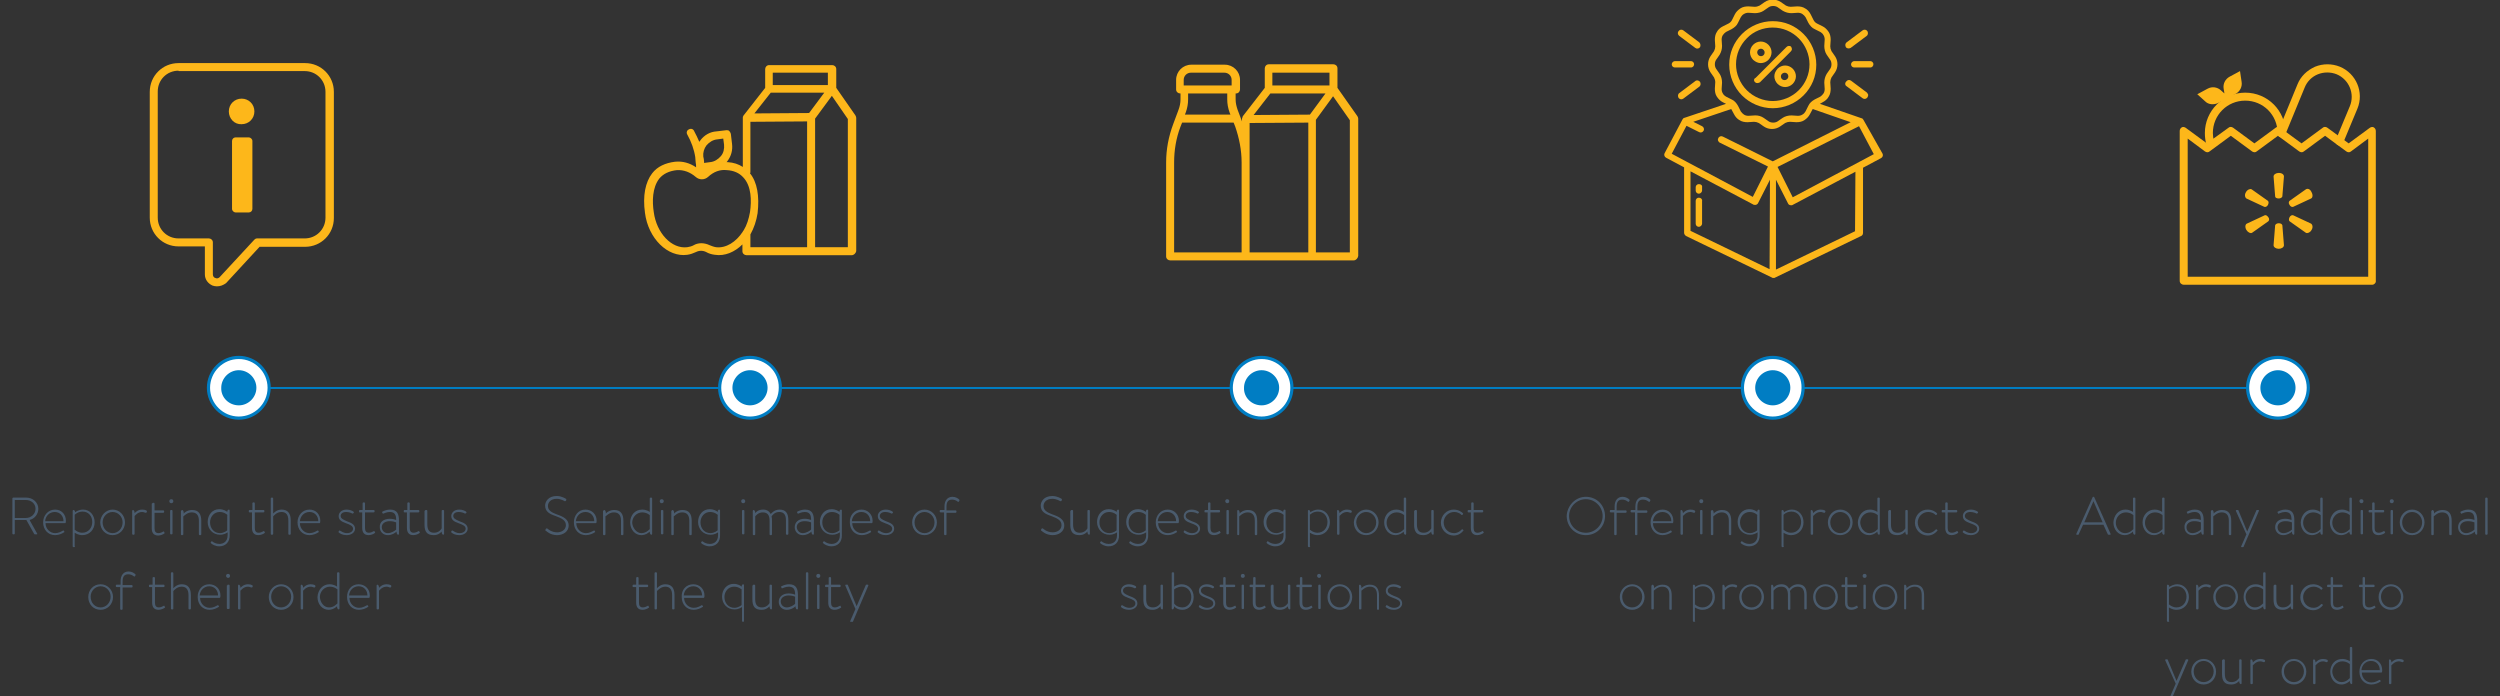 <?xml version="1.0" encoding="utf-8"?>
<!-- Generator: Adobe Illustrator 25.4.1, SVG Export Plug-In . SVG Version: 6.00 Build 0)  -->
<svg version="1.1" id="Capa_1" xmlns="http://www.w3.org/2000/svg" xmlns:xlink="http://www.w3.org/1999/xlink" x="0px" y="0px"
	 viewBox="0 0 626 174.3" style="enable-background:new 0 0 626 174.3;" xml:space="preserve">
<rect x="0" y="0" width="626" height="174.3" fill="#333333" stroke="none"/>
<style type="text/css">
	.st0{fill:#4A5B6D;}
	.st1{fill:#007DC3;}
	.st2{fill:#FFFFFF;}
	.st3{fill:#FDB71A;}
</style>
<g>
	<path class="st0" d="M3.1,124.8c0-0.1,0.1-0.2,0.2-0.2h3.3c1.6,0,3,1.2,3,2.8c0,1.3-0.9,2.5-2.2,2.8l1.9,3.4c0.1,0.1,0,0.2-0.1,0.2
		H8.8c-0.2,0-0.2,0-0.3-0.2l-1.9-3.4c-0.2,0-0.3,0-0.5,0H3.7v3.4c0,0.1-0.1,0.2-0.2,0.2H3.3c-0.1,0-0.2-0.1-0.2-0.2V124.8z
		 M6.5,129.7c1.3,0,2.4-1,2.4-2.3c0-1.3-1.1-2.2-2.4-2.2H3.7v4.5H6.5z M13.8,127.6c1.6,0,2.7,1.2,2.7,2.8c0,0.2,0,0.6-0.2,0.6h-4.9
		c0,1.4,1.1,2.5,2.4,2.5c0.9,0,1.5-0.4,1.9-0.6c0.1-0.1,0.2-0.1,0.3,0l0.1,0.2c0.1,0.1,0,0.2-0.1,0.2c-0.4,0.3-1.3,0.7-2.2,0.7
		c-1.8,0-3-1.4-3-3.2C10.8,129.1,12,127.6,13.8,127.6z M15.9,130.5c0-1.2-0.8-2.3-2.2-2.3c-1.3,0-2.3,1-2.4,2.3H15.9z M18.8,136.8
		c0,0.1-0.1,0.2-0.2,0.2h-0.2c-0.1,0-0.2-0.1-0.2-0.2v-8.9c0-0.1,0.1-0.2,0.2-0.2c0.2,0,0.4,0.2,0.4,0.6c0.2-0.2,1-0.7,2-0.7
		c1.7,0,2.9,1.4,2.9,3.2c0,1.8-1.3,3.2-3.1,3.2c-1,0-1.7-0.5-1.9-0.6V136.8z M18.8,132.7c0.1,0.1,0.8,0.7,1.8,0.7
		c1.5,0,2.5-1.2,2.5-2.7c0-1.4-0.9-2.6-2.4-2.6c-1.2,0-1.9,0.7-2,0.8V132.7z M28.2,127.6c1.7,0,3.1,1.4,3.1,3.2
		c0,1.8-1.4,3.2-3.1,3.2c-1.8,0-3.1-1.4-3.1-3.2C25.1,129.1,26.5,127.6,28.2,127.6z M28.2,133.5c1.4,0,2.5-1.2,2.5-2.7
		c0-1.4-1.1-2.6-2.5-2.6c-1.4,0-2.5,1.2-2.5,2.6C25.7,132.3,26.8,133.5,28.2,133.5z M33.1,127.9c0-0.1,0.1-0.2,0.2-0.2
		c0.2,0,0.4,0.3,0.4,0.7v0.1c0.2-0.2,0.8-0.9,1.9-0.9c0.5,0,0.8,0.1,1,0.2c0.1,0,0.2,0.2,0.2,0.3l-0.1,0.2c0,0.1-0.1,0.1-0.3,0.1
		c-0.1,0-0.4-0.2-0.8-0.2c-1.2,0-1.8,1-1.9,1v4.5c0,0.1-0.1,0.2-0.2,0.2h-0.2c-0.1,0-0.2-0.1-0.2-0.2V127.9z M38.1,126.1
		c0-0.1,0.1-0.2,0.2-0.2l0.2,0c0.1,0,0.2,0.1,0.2,0.2v1.7h2.2c0.1,0,0.2,0.1,0.2,0.2v0.2c0,0.1-0.1,0.2-0.2,0.2h-2.2v3.9
		c0,0.8,0.3,1.2,1,1.2c0.5,0,1-0.3,1.2-0.4c0.1-0.1,0.2,0,0.2,0.1l0.1,0.2c0.1,0.1,0,0.2-0.1,0.2c-0.2,0.2-0.9,0.5-1.5,0.5
		c-1.2,0-1.6-0.8-1.6-1.8V126.1z M42.4,125.5c0-0.3,0.2-0.5,0.5-0.5s0.5,0.2,0.5,0.5c0,0.3-0.2,0.5-0.5,0.5S42.4,125.8,42.4,125.5z
		 M42.6,127.9c0-0.1,0.1-0.2,0.2-0.2H43c0.1,0,0.2,0.1,0.2,0.2v5.7c0,0.1-0.1,0.2-0.2,0.2h-0.2c-0.1,0-0.2-0.1-0.2-0.2V127.9z
		 M45.4,127.9c0-0.1,0.1-0.2,0.2-0.2c0.2,0,0.4,0.3,0.4,0.7v0.2c0.2-0.3,1-0.9,2.1-0.9c1.7,0,2.3,1.1,2.3,2.7v3.4
		c0,0.1-0.1,0.2-0.2,0.2H50c-0.1,0-0.2-0.1-0.2-0.2v-3.4c0-1.4-0.6-2.1-1.8-2.1c-1.2,0-2,1-2.1,1v4.5c0,0.1-0.1,0.2-0.2,0.2h-0.2
		c-0.1,0-0.2-0.1-0.2-0.2V127.9z M54.9,136.8c-1,0-1.8-0.5-2.1-0.8c-0.1-0.1-0.1-0.1,0-0.2l0.1-0.2c0.1-0.1,0.1-0.1,0.3,0
		c0.2,0.2,0.9,0.6,1.7,0.6c1.2,0,2.1-0.7,2.1-2.2v-0.7c-0.2,0.1-0.8,0.6-1.9,0.6c-1.8,0-3.1-1.4-3.1-3.2c0-1.8,1.2-3.2,2.9-3.2
		c1.1,0,1.8,0.5,2,0.7c0-0.4,0.2-0.6,0.4-0.6c0.1,0,0.2,0.1,0.2,0.2v6.1C57.6,135.8,56.4,136.8,54.9,136.8z M57,129
		c-0.1-0.1-0.8-0.8-2-0.8c-1.4,0-2.4,1.2-2.4,2.6c0,1.5,1,2.7,2.5,2.7c1,0,1.8-0.7,1.8-0.7V129z M62.5,128.3c-0.2,0-0.2-0.1-0.2-0.2
		v-0.2c0-0.1,0.1-0.2,0.2-0.2h0.7v-1.7c0-0.1,0.1-0.2,0.2-0.2l0.2,0c0.1,0,0.2,0.1,0.2,0.2v1.7H66c0.1,0,0.2,0.1,0.2,0.2v0.2
		c0,0.1-0.1,0.2-0.2,0.2h-2.2v3.9c0,0.8,0.3,1.2,1,1.2c0.5,0,1-0.3,1.2-0.4c0.1-0.1,0.2,0,0.2,0.1l0.1,0.2c0.1,0.1,0,0.2-0.1,0.2
		c-0.2,0.2-0.9,0.5-1.5,0.5c-1.2,0-1.6-0.8-1.6-1.8v-3.9H62.5z M67.8,124.8c0-0.1,0.1-0.2,0.2-0.2h0.2c0.1,0,0.2,0.1,0.2,0.2v3.8
		c0.2-0.2,0.9-1,2.1-1c1.6,0,2.3,1,2.3,2.7v3.4c0,0.1-0.1,0.2-0.2,0.2h-0.2c-0.1,0-0.2-0.1-0.2-0.2v-3.4c0-1.4-0.6-2.1-1.7-2.1
		c-1.2,0-1.9,0.9-2.1,1.1v4.4c0,0.1-0.1,0.2-0.2,0.2H68c-0.1,0-0.2-0.1-0.2-0.2V124.8z M77.5,127.6c1.6,0,2.7,1.2,2.7,2.8
		c0,0.2,0,0.6-0.2,0.6h-4.9c0,1.4,1.1,2.5,2.4,2.5c0.9,0,1.5-0.4,1.9-0.6c0.1-0.1,0.2-0.1,0.3,0l0.1,0.2c0.1,0.1,0,0.2-0.1,0.2
		c-0.4,0.3-1.3,0.7-2.2,0.7c-1.8,0-3-1.4-3-3.2C74.5,129.1,75.7,127.6,77.5,127.6z M79.7,130.5c0-1.2-0.8-2.3-2.2-2.3
		c-1.3,0-2.3,1-2.4,2.3H79.7z M84.8,133.1l0.1-0.2c0.1-0.1,0.2-0.1,0.3,0c0.2,0.1,0.8,0.6,1.7,0.6c0.9,0,1.5-0.5,1.5-1.1
		c0-0.7-0.7-1-1.8-1.4c-1.1-0.4-1.8-0.8-1.8-1.8c0-0.7,0.6-1.6,2-1.6c0.8,0,1.4,0.3,1.7,0.5c0.1,0.1,0.1,0.2,0.1,0.3l-0.1,0.1
		c-0.1,0.1-0.2,0.1-0.3,0.1c-0.1-0.1-0.8-0.4-1.5-0.4c-1,0-1.4,0.5-1.4,1c0,0.6,0.6,0.9,1.5,1.3c1.1,0.4,2.1,0.8,2.1,1.9
		c0,0.9-0.9,1.6-2.1,1.6c-1,0-1.7-0.4-2-0.7C84.8,133.3,84.7,133.2,84.8,133.1z M90.1,128.3c-0.2,0-0.2-0.1-0.2-0.2v-0.2
		c0-0.1,0.1-0.2,0.2-0.2h0.7v-1.7c0-0.1,0.1-0.2,0.2-0.2l0.2,0c0.1,0,0.2,0.1,0.2,0.2v1.7h2.2c0.1,0,0.2,0.1,0.2,0.2v0.2
		c0,0.1-0.1,0.2-0.2,0.2h-2.2v3.9c0,0.8,0.3,1.2,1,1.2c0.5,0,1-0.3,1.2-0.4c0.1-0.1,0.2,0,0.2,0.1l0.1,0.2c0.1,0.1,0,0.2-0.1,0.2
		c-0.2,0.2-0.9,0.5-1.5,0.5c-1.2,0-1.6-0.8-1.6-1.8v-3.9H90.1z M97.6,129.9c0.7,0,1.4,0.2,1.6,0.3c0-1.2-0.3-2-1.6-2
		c-0.8,0-1.5,0.4-1.6,0.4c-0.1,0.1-0.2,0-0.2-0.1l-0.1-0.2c-0.1-0.1,0-0.2,0.1-0.2c0,0,0.8-0.5,1.9-0.5c1.8,0,2.2,1.2,2.2,2.7v3.4
		c0,0.1-0.1,0.2-0.2,0.2c-0.2,0-0.4-0.3-0.4-0.7v-0.1l0,0c-0.4,0.4-1.2,0.9-2.2,0.9c-1.1,0-2-0.8-2-2C95,130.8,96,129.9,97.6,129.9z
		 M97.1,133.5c0.9,0,1.8-0.6,2.1-0.9v-1.8c-0.2-0.1-0.9-0.3-1.6-0.3c-1.2,0-2,0.6-2,1.5C95.6,132.9,96.3,133.5,97.1,133.5z
		 M101.3,128.3c-0.2,0-0.2-0.1-0.2-0.2v-0.2c0-0.1,0.1-0.2,0.2-0.2h0.7v-1.7c0-0.1,0.1-0.2,0.2-0.2l0.2,0c0.1,0,0.2,0.1,0.2,0.2v1.7
		h2.2c0.1,0,0.2,0.1,0.2,0.2v0.2c0,0.1-0.1,0.2-0.2,0.2h-2.2v3.9c0,0.8,0.3,1.2,1,1.2c0.5,0,1-0.3,1.2-0.4c0.1-0.1,0.2,0,0.2,0.1
		l0.1,0.2c0.1,0.1,0,0.2-0.1,0.2c-0.2,0.2-0.9,0.5-1.5,0.5c-1.2,0-1.6-0.8-1.6-1.8v-3.9H101.3z M106.4,127.9c0-0.1,0.1-0.2,0.2-0.2
		h0.2c0.1,0,0.2,0.1,0.2,0.2v3.4c0,1.4,0.5,2.1,1.7,2.1c1.2,0,1.8-0.9,1.9-1.1v-4.4c0-0.1,0.1-0.2,0.2-0.2h0.2
		c0.1,0,0.2,0.1,0.2,0.2v5.8c0,0.1-0.1,0.2-0.2,0.2c-0.2,0-0.4-0.3-0.4-0.7v-0.1c-0.2,0.2-0.8,0.9-2,0.9c-1.7,0-2.3-0.9-2.3-2.6
		V127.9z M113,133.1l0.1-0.2c0.1-0.1,0.2-0.1,0.3,0c0.2,0.1,0.8,0.6,1.7,0.6c0.9,0,1.5-0.5,1.5-1.1c0-0.7-0.7-1-1.8-1.4
		c-1.1-0.4-1.8-0.8-1.8-1.8c0-0.7,0.6-1.6,2-1.6c0.8,0,1.4,0.3,1.7,0.5c0.1,0.1,0.1,0.2,0.1,0.3l-0.1,0.1c-0.1,0.1-0.2,0.1-0.3,0.1
		c-0.1-0.1-0.8-0.4-1.5-0.4c-1,0-1.4,0.5-1.4,1c0,0.6,0.6,0.9,1.5,1.3c1.1,0.4,2.1,0.8,2.1,1.9c0,0.9-0.9,1.6-2.1,1.6
		c-1,0-1.7-0.4-2-0.7C113,133.3,112.9,133.2,113,133.1z"/>
	<g>
		<path class="st0" d="M25.2,146.3c1.7,0,3.1,1.4,3.1,3.2c0,1.8-1.4,3.2-3.1,3.2c-1.8,0-3.1-1.4-3.1-3.2
			C22.1,147.7,23.4,146.3,25.2,146.3z M25.2,152.1c1.4,0,2.5-1.2,2.5-2.7c0-1.4-1.1-2.6-2.5-2.6c-1.4,0-2.5,1.2-2.5,2.6
			C22.7,151,23.8,152.1,25.2,152.1z"/>
		<path class="st0" d="M30.2,147h-1c-0.1,0-0.2-0.1-0.2-0.2v-0.2c0-0.1,0.1-0.2,0.2-0.2h1v-0.9c0-1.4,0.7-2.4,2-2.4
			c0.8,0,1.4,0.4,1.7,0.7c0.1,0.1,0.1,0.2,0,0.3l-0.1,0.2c-0.1,0.1-0.2,0.1-0.3,0c-0.4-0.3-0.8-0.5-1.4-0.5c-1,0-1.4,0.6-1.4,1.8
			v0.9h2.3c0.1,0,0.2,0.1,0.2,0.2v0.2c0,0.1-0.1,0.2-0.2,0.2h-2.3v5.4c0,0.1-0.1,0.2-0.2,0.2h-0.2c-0.1,0-0.2-0.1-0.2-0.2V147z"/>
		<path class="st0" d="M37.5,147c-0.2,0-0.2-0.1-0.2-0.2v-0.2c0-0.1,0.1-0.2,0.2-0.2h0.7v-1.7c0-0.1,0.1-0.2,0.2-0.2l0.2,0
			c0.1,0,0.2,0.1,0.2,0.2v1.7H41c0.1,0,0.2,0.1,0.2,0.2v0.2c0,0.1-0.1,0.2-0.2,0.2h-2.2v3.9c0,0.8,0.3,1.2,1,1.2
			c0.5,0,1-0.3,1.2-0.4c0.1-0.1,0.2,0,0.2,0.1l0.1,0.2c0.1,0.1,0,0.2-0.1,0.2c-0.2,0.2-0.9,0.5-1.5,0.5c-1.2,0-1.6-0.8-1.6-1.8V147
			H37.5z"/>
		<path class="st0" d="M42.8,143.5c0-0.1,0.1-0.2,0.2-0.2h0.2c0.1,0,0.2,0.1,0.2,0.2v3.8c0.2-0.2,0.9-1,2.1-1c1.6,0,2.3,1,2.3,2.7
			v3.4c0,0.1-0.1,0.2-0.2,0.2h-0.2c-0.1,0-0.2-0.1-0.2-0.2V149c0-1.4-0.6-2.1-1.7-2.1c-1.2,0-1.9,0.9-2.1,1.1v4.4
			c0,0.1-0.1,0.2-0.2,0.2h-0.2c-0.1,0-0.2-0.1-0.2-0.2V143.5z"/>
		<path class="st0" d="M52.4,146.3c1.6,0,2.8,1.2,2.8,2.8c0,0.2,0,0.6-0.2,0.6h-4.9c0,1.4,1.1,2.5,2.4,2.5c0.9,0,1.5-0.4,1.9-0.6
			c0.1-0.1,0.2-0.1,0.3,0l0.1,0.2c0.1,0.1,0,0.2-0.1,0.2c-0.4,0.3-1.3,0.7-2.2,0.7c-1.8,0-3-1.4-3-3.2
			C49.5,147.7,50.6,146.3,52.4,146.3z M54.6,149.1c0-1.2-0.8-2.3-2.2-2.3c-1.3,0-2.3,1-2.4,2.3H54.6z"/>
		<path class="st0" d="M56.6,144.2c0-0.3,0.2-0.5,0.5-0.5c0.3,0,0.5,0.2,0.5,0.5c0,0.3-0.2,0.5-0.5,0.5
			C56.9,144.7,56.6,144.5,56.6,144.2z M56.9,146.6c0-0.1,0.1-0.2,0.2-0.2h0.2c0.1,0,0.2,0.1,0.2,0.2v5.7c0,0.1-0.1,0.2-0.2,0.2H57
			c-0.1,0-0.2-0.1-0.2-0.2V146.6z"/>
		<path class="st0" d="M59.6,146.6c0-0.1,0.1-0.2,0.2-0.2c0.2,0,0.4,0.3,0.4,0.7v0.1c0.2-0.2,0.8-0.9,1.9-0.9c0.5,0,0.8,0.1,1,0.2
			c0.1,0,0.2,0.2,0.2,0.3l-0.1,0.2c0,0.1-0.1,0.1-0.3,0.1c-0.1,0-0.4-0.2-0.8-0.2c-1.2,0-1.8,1-1.9,1v4.5c0,0.1-0.1,0.2-0.2,0.2
			h-0.2c-0.1,0-0.2-0.1-0.2-0.2V146.6z"/>
		<path class="st0" d="M70.4,146.3c1.7,0,3.1,1.4,3.1,3.2c0,1.8-1.4,3.2-3.1,3.2c-1.8,0-3.1-1.4-3.1-3.2
			C67.3,147.7,68.7,146.3,70.4,146.3z M70.4,152.1c1.4,0,2.5-1.2,2.5-2.7c0-1.4-1.1-2.6-2.5-2.6c-1.4,0-2.5,1.2-2.5,2.6
			C67.9,151,69,152.1,70.4,152.1z"/>
		<path class="st0" d="M75.3,146.6c0-0.1,0.1-0.2,0.2-0.2c0.2,0,0.4,0.3,0.4,0.7v0.1c0.2-0.2,0.8-0.9,1.9-0.9c0.5,0,0.8,0.1,1,0.2
			c0.1,0,0.2,0.2,0.2,0.3l-0.1,0.2c0,0.1-0.1,0.1-0.3,0.1c-0.1,0-0.4-0.2-0.8-0.2c-1.2,0-1.8,1-1.9,1v4.5c0,0.1-0.1,0.2-0.2,0.2
			h-0.2c-0.1,0-0.2-0.1-0.2-0.2V146.6z"/>
		<path class="st0" d="M82.5,146.3c1.2,0,1.9,0.6,1.9,0.6v-3.4c0-0.1,0.1-0.2,0.2-0.2h0.2c0.1,0,0.2,0.1,0.2,0.2v8.9
			c0,0.1-0.1,0.2-0.2,0.2c-0.2,0-0.4-0.3-0.4-0.7v-0.1c-0.2,0.2-1,0.9-2.1,0.9c-1.6,0-2.8-1.4-2.8-3.2
			C79.6,147.7,80.8,146.3,82.5,146.3z M82.4,152.1c1.3,0,2-1,2.1-1v-3.5c0,0-0.7-0.7-1.9-0.7c-1.4,0-2.5,1.2-2.5,2.6
			C80.2,150.9,81.1,152.1,82.4,152.1z"/>
		<path class="st0" d="M89.8,146.3c1.6,0,2.8,1.2,2.8,2.8c0,0.2,0,0.6-0.2,0.6h-4.9c0,1.4,1.1,2.5,2.4,2.5c0.9,0,1.5-0.4,1.9-0.6
			c0.1-0.1,0.2-0.1,0.3,0l0.1,0.2c0.1,0.1,0,0.2-0.1,0.2c-0.4,0.3-1.3,0.7-2.2,0.7c-1.8,0-3-1.4-3-3.2
			C86.9,147.7,88,146.3,89.8,146.3z M92,149.1c0-1.2-0.8-2.3-2.2-2.3c-1.3,0-2.3,1-2.4,2.3H92z"/>
		<path class="st0" d="M94.3,146.6c0-0.1,0.1-0.2,0.2-0.2c0.2,0,0.4,0.3,0.4,0.7v0.1c0.2-0.2,0.8-0.9,1.9-0.9c0.5,0,0.8,0.1,1,0.2
			c0.1,0,0.2,0.2,0.2,0.3l-0.1,0.2c0,0.1-0.1,0.1-0.3,0.1c-0.1,0-0.4-0.2-0.8-0.2c-1.2,0-1.8,1-1.9,1v4.5c0,0.1-0.1,0.2-0.2,0.2
			h-0.2c-0.1,0-0.2-0.1-0.2-0.2V146.6z"/>
	</g>
	<g>
		<path class="st0" d="M136.6,132.6l0.1-0.2c0.1-0.1,0.2-0.1,0.3-0.1c0.1,0.1,1.1,1,2.5,1c1.2,0,2.2-0.7,2.2-1.8
			c0-1.2-1-1.7-2.6-2.3c-1.5-0.5-2.6-1.1-2.6-2.6c0-1,0.8-2.4,2.9-2.4c1.3,0,2.3,0.7,2.3,0.7c0.1,0,0.1,0.1,0.1,0.3l-0.1,0.2
			c-0.1,0.1-0.2,0.1-0.3,0.1c0,0-0.9-0.6-2-0.6c-1.6,0-2.2,1-2.2,1.8c0,1.1,0.9,1.6,2.2,2.1c1.8,0.6,3,1.3,3,2.8
			c0,1.5-1.4,2.4-2.9,2.4c-1.6,0-2.6-0.9-2.8-1.1C136.5,132.9,136.5,132.8,136.6,132.6z"/>
		<path class="st0" d="M146.6,127.6c1.6,0,2.8,1.2,2.8,2.8c0,0.2,0,0.6-0.2,0.6h-4.9c0,1.4,1.1,2.5,2.4,2.5c0.9,0,1.5-0.4,1.9-0.6
			c0.1-0.1,0.2-0.1,0.3,0l0.1,0.2c0.1,0.1,0,0.2-0.1,0.2c-0.4,0.3-1.3,0.7-2.2,0.7c-1.8,0-3-1.4-3-3.2
			C143.7,129.1,144.8,127.6,146.6,127.6z M148.8,130.5c0-1.2-0.8-2.3-2.2-2.3c-1.3,0-2.3,1-2.4,2.3H148.8z"/>
		<path class="st0" d="M151.1,127.9c0-0.1,0.1-0.2,0.2-0.2c0.2,0,0.4,0.3,0.4,0.7v0.2c0.2-0.3,1-0.9,2.1-0.9c1.7,0,2.3,1.1,2.3,2.7
			v3.4c0,0.1-0.1,0.2-0.2,0.2h-0.2c-0.1,0-0.2-0.1-0.2-0.2v-3.4c0-1.4-0.6-2.1-1.8-2.1c-1.2,0-2,1-2.1,1v4.5c0,0.1-0.1,0.2-0.2,0.2
			h-0.2c-0.1,0-0.2-0.1-0.2-0.2V127.9z"/>
		<path class="st0" d="M160.8,127.6c1.2,0,1.9,0.6,1.9,0.6v-3.4c0-0.1,0.1-0.2,0.2-0.2h0.2c0.1,0,0.2,0.1,0.2,0.2v8.9
			c0,0.1-0.1,0.2-0.2,0.2c-0.2,0-0.4-0.3-0.4-0.7v-0.1c-0.2,0.2-1,0.9-2.1,0.9c-1.6,0-2.8-1.4-2.8-3.2
			C157.8,129,159,127.6,160.8,127.6z M160.6,133.5c1.3,0,2-1,2.1-1v-3.5c0,0-0.7-0.7-1.9-0.7c-1.4,0-2.5,1.2-2.5,2.6
			C158.4,132.2,159.4,133.5,160.6,133.5z"/>
		<path class="st0" d="M165.2,125.5c0-0.3,0.2-0.5,0.5-0.5c0.3,0,0.5,0.2,0.5,0.5c0,0.3-0.2,0.5-0.5,0.5
			C165.4,126,165.2,125.8,165.2,125.5z M165.5,127.9c0-0.1,0.1-0.2,0.2-0.2h0.2c0.1,0,0.2,0.1,0.2,0.2v5.7c0,0.1-0.1,0.2-0.2,0.2
			h-0.2c-0.1,0-0.2-0.1-0.2-0.2V127.9z"/>
		<path class="st0" d="M168.2,127.9c0-0.1,0.1-0.2,0.2-0.2c0.2,0,0.4,0.3,0.4,0.7v0.2c0.2-0.3,1-0.9,2.1-0.9c1.7,0,2.3,1.1,2.3,2.7
			v3.4c0,0.1-0.1,0.2-0.2,0.2h-0.2c-0.1,0-0.2-0.1-0.2-0.2v-3.4c0-1.4-0.6-2.1-1.8-2.1c-1.2,0-2,1-2.1,1v4.5c0,0.1-0.1,0.2-0.2,0.2
			h-0.2c-0.1,0-0.2-0.1-0.2-0.2V127.9z"/>
		<path class="st0" d="M177.7,136.8c-1,0-1.8-0.5-2.1-0.8c-0.1-0.1-0.1-0.1,0-0.2l0.1-0.2c0.1-0.1,0.1-0.1,0.3,0
			c0.2,0.2,0.9,0.6,1.7,0.6c1.2,0,2.1-0.7,2.1-2.2v-0.7c-0.2,0.1-0.8,0.6-1.9,0.6c-1.8,0-3.1-1.4-3.1-3.2c0-1.8,1.2-3.2,2.9-3.2
			c1.1,0,1.8,0.5,2,0.7c0-0.4,0.2-0.6,0.4-0.6c0.1,0,0.2,0.1,0.2,0.2v6.1C180.4,135.8,179.2,136.8,177.7,136.8z M179.8,129
			c-0.1-0.1-0.8-0.8-2-0.8c-1.4,0-2.4,1.2-2.4,2.6c0,1.5,1,2.7,2.5,2.7c1,0,1.8-0.7,1.8-0.7V129z"/>
		<path class="st0" d="M185.6,125.5c0-0.3,0.2-0.5,0.5-0.5c0.3,0,0.5,0.2,0.5,0.5c0,0.3-0.2,0.5-0.5,0.5
			C185.8,126,185.6,125.8,185.6,125.5z M185.8,127.9c0-0.1,0.1-0.2,0.2-0.2h0.2c0.1,0,0.2,0.1,0.2,0.2v5.7c0,0.1-0.1,0.2-0.2,0.2
			H186c-0.1,0-0.2-0.1-0.2-0.2V127.9z"/>
		<path class="st0" d="M188.5,127.9c0-0.1,0.1-0.2,0.2-0.2c0.2,0,0.4,0.3,0.4,0.7v0.1c0.2-0.3,0.8-0.9,2-0.9c0.9,0,1.5,0.4,1.9,1.1
			c0.2-0.2,0.9-1.1,2.2-1.1c1.7,0,2.2,1.1,2.2,2.7v3.4c0,0.1-0.1,0.2-0.2,0.2H197c-0.1,0-0.2-0.1-0.2-0.2v-3.4
			c0-1.4-0.5-2.1-1.7-2.1c-1.1,0-1.7,0.8-1.9,1.1c0.1,0.3,0.1,0.7,0.1,1.1v3.4c0,0.1-0.1,0.2-0.2,0.2h-0.2c-0.1,0-0.2-0.1-0.2-0.2
			v-3.4c0-1.4-0.5-2.1-1.7-2.1c-1.2,0-1.8,0.9-1.9,1v4.5c0,0.1-0.1,0.2-0.2,0.2h-0.2c-0.1,0-0.2-0.1-0.2-0.2V127.9z"/>
		<path class="st0" d="M201.5,129.9c0.7,0,1.4,0.2,1.6,0.3c0-1.2-0.3-2-1.6-2c-0.8,0-1.5,0.4-1.6,0.4c-0.1,0.1-0.2,0-0.2-0.1
			l-0.1-0.2c-0.1-0.1,0-0.2,0.1-0.2c0,0,0.8-0.5,1.9-0.5c1.8,0,2.2,1.2,2.2,2.7v3.4c0,0.1-0.1,0.2-0.2,0.2c-0.2,0-0.4-0.3-0.4-0.7
			v-0.1l0,0c-0.4,0.4-1.2,0.9-2.2,0.9c-1.1,0-2-0.8-2-2C199,130.8,199.9,129.9,201.5,129.9z M201,133.5c0.9,0,1.8-0.6,2.1-0.9v-1.8
			c-0.2-0.1-0.9-0.3-1.6-0.3c-1.2,0-2,0.6-2,1.5C199.6,132.9,200.2,133.5,201,133.5z"/>
		<path class="st0" d="M208.2,136.8c-1,0-1.8-0.5-2.1-0.8c-0.1-0.1-0.1-0.1,0-0.2l0.1-0.2c0.1-0.1,0.1-0.1,0.3,0
			c0.2,0.2,0.9,0.6,1.7,0.6c1.2,0,2.1-0.7,2.1-2.2v-0.7c-0.2,0.1-0.8,0.6-1.9,0.6c-1.8,0-3.1-1.4-3.1-3.2c0-1.8,1.2-3.2,2.9-3.2
			c1.1,0,1.8,0.5,2,0.7c0-0.4,0.2-0.6,0.4-0.6c0.1,0,0.2,0.1,0.2,0.2v6.1C210.9,135.8,209.7,136.8,208.2,136.8z M210.3,129
			c-0.1-0.1-0.8-0.8-2-0.8c-1.4,0-2.4,1.2-2.4,2.6c0,1.5,1,2.7,2.5,2.7c1,0,1.8-0.7,1.8-0.7V129z"/>
		<path class="st0" d="M215.7,127.6c1.6,0,2.8,1.2,2.8,2.8c0,0.2,0,0.6-0.2,0.6h-4.9c0,1.4,1.1,2.5,2.4,2.5c0.9,0,1.5-0.4,1.9-0.6
			c0.1-0.1,0.2-0.1,0.3,0l0.1,0.2c0.1,0.1,0,0.2-0.1,0.2c-0.4,0.3-1.3,0.7-2.2,0.7c-1.8,0-3-1.4-3-3.2
			C212.7,129.1,213.9,127.6,215.7,127.6z M217.9,130.5c0-1.2-0.8-2.3-2.2-2.3c-1.3,0-2.3,1-2.4,2.3H217.9z"/>
		<path class="st0" d="M219.8,133.1l0.1-0.2c0.1-0.1,0.2-0.1,0.3,0c0.2,0.1,0.8,0.6,1.7,0.6c0.9,0,1.5-0.5,1.5-1.1
			c0-0.7-0.7-1-1.8-1.4c-1.1-0.4-1.8-0.8-1.8-1.8c0-0.7,0.6-1.6,2-1.6c0.8,0,1.4,0.3,1.7,0.5c0.1,0.1,0.1,0.2,0.1,0.3l-0.1,0.1
			c-0.1,0.1-0.2,0.1-0.3,0.1c-0.1-0.1-0.8-0.4-1.5-0.4c-1,0-1.4,0.5-1.4,1c0,0.6,0.6,0.9,1.5,1.3c1.1,0.4,2.1,0.8,2.1,1.9
			c0,0.9-0.9,1.6-2.1,1.6c-1,0-1.7-0.4-2-0.7C219.8,133.3,219.7,133.2,219.8,133.1z"/>
		<path class="st0" d="M231.5,127.6c1.7,0,3.1,1.4,3.1,3.2c0,1.8-1.4,3.2-3.1,3.2c-1.8,0-3.1-1.4-3.1-3.2
			C228.4,129.1,229.7,127.6,231.5,127.6z M231.5,133.5c1.4,0,2.5-1.2,2.5-2.7c0-1.4-1.1-2.6-2.5-2.6c-1.4,0-2.5,1.2-2.5,2.6
			C229,132.3,230.1,133.5,231.5,133.5z"/>
		<path class="st0" d="M236.5,128.3h-1c-0.1,0-0.2-0.1-0.2-0.2v-0.2c0-0.1,0.1-0.2,0.2-0.2h1v-0.9c0-1.4,0.7-2.4,2-2.4
			c0.8,0,1.4,0.4,1.7,0.7c0.1,0.1,0.1,0.2,0,0.3l-0.1,0.2c-0.1,0.1-0.2,0.1-0.3,0c-0.4-0.3-0.8-0.5-1.4-0.5c-1,0-1.4,0.6-1.4,1.8
			v0.9h2.3c0.1,0,0.2,0.1,0.2,0.2v0.2c0,0.1-0.1,0.2-0.2,0.2h-2.3v5.4c0,0.1-0.1,0.2-0.2,0.2h-0.2c-0.1,0-0.2-0.1-0.2-0.2V128.3z"/>
	</g>
	<g>
		<path class="st0" d="M158.6,147c-0.2,0-0.2-0.1-0.2-0.2v-0.2c0-0.1,0.1-0.2,0.2-0.2h0.7v-1.7c0-0.1,0.1-0.2,0.2-0.2l0.2,0
			c0.1,0,0.2,0.1,0.2,0.2v1.7h2.2c0.1,0,0.2,0.1,0.2,0.2v0.2c0,0.1-0.1,0.2-0.2,0.2H160v3.9c0,0.8,0.3,1.2,1,1.2
			c0.5,0,1-0.3,1.2-0.4c0.1-0.1,0.2,0,0.2,0.1l0.1,0.2c0.1,0.1,0,0.2-0.1,0.2c-0.2,0.2-0.9,0.5-1.5,0.5c-1.2,0-1.6-0.8-1.6-1.8V147
			H158.6z"/>
		<path class="st0" d="M163.9,143.5c0-0.1,0.1-0.2,0.2-0.2h0.2c0.1,0,0.2,0.1,0.2,0.2v3.8c0.2-0.2,0.9-1,2.1-1c1.6,0,2.3,1,2.3,2.7
			v3.4c0,0.1-0.1,0.2-0.2,0.2h-0.2c-0.1,0-0.2-0.1-0.2-0.2V149c0-1.4-0.6-2.1-1.7-2.1s-1.9,0.9-2.1,1.1v4.4c0,0.1-0.1,0.2-0.2,0.2
			h-0.2c-0.1,0-0.2-0.1-0.2-0.2V143.5z"/>
		<path class="st0" d="M173.6,146.3c1.6,0,2.8,1.2,2.8,2.8c0,0.2,0,0.6-0.2,0.6h-4.9c0,1.4,1.1,2.5,2.4,2.5c0.9,0,1.5-0.4,1.9-0.6
			c0.1-0.1,0.2-0.1,0.3,0l0.1,0.2c0.1,0.1,0,0.2-0.1,0.2c-0.4,0.3-1.3,0.7-2.2,0.7c-1.8,0-3-1.4-3-3.2
			C170.6,147.7,171.8,146.3,173.6,146.3z M175.8,149.1c0-1.2-0.8-2.3-2.2-2.3c-1.3,0-2.3,1-2.4,2.3H175.8z"/>
		<path class="st0" d="M186.1,155.7H186c-0.1,0-0.2-0.1-0.2-0.2v-3.5c-0.2,0.1-0.8,0.6-1.9,0.6c-1.8,0-3.1-1.4-3.1-3.2
			c0-1.8,1.2-3.2,2.9-3.2c1.1,0,1.8,0.5,2,0.7c0-0.4,0.2-0.6,0.4-0.6c0.1,0,0.2,0.1,0.2,0.2v8.9
			C186.3,155.6,186.3,155.7,186.1,155.7z M185.8,147.7c-0.1-0.1-0.8-0.8-2-0.8c-1.4,0-2.4,1.2-2.4,2.6c0,1.5,1,2.7,2.5,2.7
			c1,0,1.8-0.7,1.8-0.7V147.7z"/>
		<path class="st0" d="M188.5,146.6c0-0.1,0.1-0.2,0.2-0.2h0.2c0.1,0,0.2,0.1,0.2,0.2v3.4c0,1.4,0.5,2.1,1.7,2.1
			c1.2,0,1.8-0.9,1.9-1.1v-4.4c0-0.1,0.1-0.2,0.2-0.2h0.2c0.1,0,0.2,0.1,0.2,0.2v5.8c0,0.1-0.1,0.2-0.2,0.2c-0.2,0-0.4-0.3-0.4-0.7
			v-0.1c-0.2,0.2-0.8,0.9-2,0.9c-1.7,0-2.3-0.9-2.3-2.6V146.6z"/>
		<path class="st0" d="M197.5,148.6c0.7,0,1.4,0.2,1.6,0.3c0-1.2-0.3-2-1.6-2c-0.8,0-1.5,0.4-1.6,0.4c-0.1,0.1-0.2,0-0.2-0.1
			l-0.1-0.2c-0.1-0.1,0-0.2,0.1-0.2c0,0,0.8-0.5,1.9-0.5c1.8,0,2.2,1.2,2.2,2.7v3.4c0,0.1-0.1,0.2-0.2,0.2c-0.2,0-0.4-0.3-0.4-0.7
			v-0.1l0,0c-0.4,0.4-1.2,0.9-2.2,0.9c-1.1,0-2-0.8-2-2C195,149.5,195.9,148.6,197.5,148.6z M197,152.1c0.9,0,1.8-0.6,2.1-0.9v-1.8
			c-0.2-0.1-0.9-0.3-1.6-0.3c-1.2,0-2,0.6-2,1.5C195.5,151.5,196.2,152.1,197,152.1z"/>
		<path class="st0" d="M201.8,143.5c0-0.1,0.1-0.2,0.2-0.2h0.2c0.1,0,0.2,0.1,0.2,0.2v8.9c0,0.1-0.1,0.2-0.2,0.2H202
			c-0.1,0-0.2-0.1-0.2-0.2V143.5z"/>
		<path class="st0" d="M204.4,144.2c0-0.3,0.2-0.5,0.5-0.5c0.3,0,0.5,0.2,0.5,0.5c0,0.3-0.2,0.5-0.5,0.5
			C204.6,144.7,204.4,144.5,204.4,144.2z M204.6,146.6c0-0.1,0.1-0.2,0.2-0.2h0.2c0.1,0,0.2,0.1,0.2,0.2v5.7c0,0.1-0.1,0.2-0.2,0.2
			h-0.2c-0.1,0-0.2-0.1-0.2-0.2V146.6z"/>
		<path class="st0" d="M206.8,147c-0.2,0-0.2-0.1-0.2-0.2v-0.2c0-0.1,0.1-0.2,0.2-0.2h0.7v-1.7c0-0.1,0.1-0.2,0.2-0.2l0.2,0
			c0.1,0,0.2,0.1,0.2,0.2v1.7h2.2c0.1,0,0.2,0.1,0.2,0.2v0.2c0,0.1-0.1,0.2-0.2,0.2h-2.2v3.9c0,0.8,0.3,1.2,1,1.2
			c0.5,0,1-0.3,1.2-0.4c0.1-0.1,0.2,0,0.2,0.1l0.1,0.2c0.1,0.1,0,0.2-0.1,0.2c-0.2,0.2-0.9,0.5-1.5,0.5c-1.2,0-1.6-0.8-1.6-1.8V147
			H206.8z"/>
		<path class="st0" d="M211.7,146.7c-0.1-0.1,0-0.3,0.1-0.3h0.3c0.1,0,0.2,0,0.2,0.1l2.2,5.3h0l2.3-5.3c0-0.1,0.1-0.1,0.2-0.1h0.3
			c0.1,0,0.2,0.1,0.1,0.3l-3.8,8.9c0,0.1-0.1,0.1-0.2,0.1H213c-0.1,0-0.2-0.1-0.1-0.2l1.3-3L211.7,146.7z"/>
	</g>
	<g>
		<path class="st0" d="M260.7,132.6l0.1-0.2c0.1-0.1,0.2-0.1,0.3-0.1c0.1,0.1,1.1,1,2.5,1c1.2,0,2.2-0.7,2.2-1.8
			c0-1.2-1-1.7-2.6-2.3c-1.5-0.5-2.6-1.1-2.6-2.6c0-1,0.8-2.4,2.9-2.4c1.3,0,2.3,0.7,2.3,0.7c0.1,0,0.1,0.1,0.1,0.3l-0.1,0.2
			c-0.1,0.1-0.2,0.1-0.3,0.1c0,0-0.9-0.6-2-0.6c-1.6,0-2.2,1-2.2,1.8c0,1.1,0.9,1.6,2.2,2.1c1.8,0.6,3,1.3,3,2.8
			c0,1.5-1.4,2.4-2.9,2.4c-1.6,0-2.6-0.9-2.8-1.1C260.7,132.9,260.6,132.8,260.7,132.6z"/>
		<path class="st0" d="M268.1,127.9c0-0.1,0.1-0.2,0.2-0.2h0.2c0.1,0,0.2,0.1,0.2,0.2v3.4c0,1.4,0.5,2.1,1.7,2.1
			c1.2,0,1.8-0.9,1.9-1.1v-4.4c0-0.1,0.1-0.2,0.2-0.2h0.2c0.1,0,0.2,0.1,0.2,0.2v5.8c0,0.1-0.1,0.2-0.2,0.2c-0.2,0-0.4-0.3-0.4-0.7
			v-0.1c-0.2,0.2-0.8,0.9-2,0.9c-1.7,0-2.3-0.9-2.3-2.6V127.9z"/>
		<path class="st0" d="M277.6,136.8c-1,0-1.8-0.5-2.1-0.8c-0.1-0.1-0.1-0.1,0-0.2l0.1-0.2c0.1-0.1,0.1-0.1,0.3,0
			c0.2,0.2,0.9,0.6,1.7,0.6c1.2,0,2.1-0.7,2.1-2.2v-0.7c-0.2,0.1-0.8,0.6-1.9,0.6c-1.8,0-3.1-1.4-3.1-3.2c0-1.8,1.2-3.2,2.9-3.2
			c1.1,0,1.8,0.5,2,0.7c0-0.4,0.2-0.6,0.4-0.6c0.1,0,0.2,0.1,0.2,0.2v6.1C280.3,135.8,279.1,136.8,277.6,136.8z M279.7,129
			c-0.1-0.1-0.8-0.8-2-0.8c-1.4,0-2.4,1.2-2.4,2.6c0,1.5,1,2.7,2.5,2.7c1,0,1.8-0.7,1.8-0.7V129z"/>
		<path class="st0" d="M284.9,136.8c-1,0-1.8-0.5-2.1-0.8c-0.1-0.1-0.1-0.1,0-0.2l0.1-0.2c0.1-0.1,0.1-0.1,0.3,0
			c0.2,0.2,0.9,0.6,1.7,0.6c1.2,0,2.1-0.7,2.1-2.2v-0.7c-0.2,0.1-0.8,0.6-1.9,0.6c-1.8,0-3.1-1.4-3.1-3.2c0-1.8,1.2-3.2,2.9-3.2
			c1.1,0,1.8,0.5,2,0.7c0-0.4,0.2-0.6,0.4-0.6c0.1,0,0.2,0.1,0.2,0.2v6.1C287.6,135.8,286.4,136.8,284.9,136.8z M287,129
			c-0.1-0.1-0.8-0.8-2-0.8c-1.4,0-2.4,1.2-2.4,2.6c0,1.5,1,2.7,2.5,2.7c1,0,1.8-0.7,1.8-0.7V129z"/>
		<path class="st0" d="M292.4,127.6c1.6,0,2.8,1.2,2.8,2.8c0,0.2,0,0.6-0.2,0.6H290c0,1.4,1.1,2.5,2.4,2.5c0.9,0,1.5-0.4,1.9-0.6
			c0.1-0.1,0.2-0.1,0.3,0l0.1,0.2c0.1,0.1,0,0.2-0.1,0.2c-0.4,0.3-1.3,0.7-2.2,0.7c-1.8,0-3-1.4-3-3.2
			C289.4,129.1,290.6,127.6,292.4,127.6z M294.5,130.5c0-1.2-0.8-2.3-2.2-2.3c-1.3,0-2.3,1-2.4,2.3H294.5z"/>
		<path class="st0" d="M296.4,133.1l0.1-0.2c0.1-0.1,0.2-0.1,0.3,0c0.2,0.1,0.8,0.6,1.7,0.6c0.9,0,1.5-0.5,1.5-1.1
			c0-0.7-0.7-1-1.8-1.4c-1.1-0.4-1.8-0.8-1.8-1.8c0-0.7,0.6-1.6,2-1.6c0.8,0,1.4,0.3,1.7,0.5c0.1,0.1,0.1,0.2,0.1,0.3l-0.1,0.1
			c-0.1,0.1-0.2,0.1-0.3,0.1c-0.1-0.1-0.8-0.4-1.5-0.4c-1,0-1.4,0.5-1.4,1c0,0.6,0.6,0.9,1.5,1.3c1.1,0.4,2.1,0.8,2.1,1.9
			c0,0.9-0.9,1.6-2.1,1.6c-1,0-1.7-0.4-2-0.7C296.4,133.3,296.4,133.2,296.4,133.1z"/>
		<path class="st0" d="M301.8,128.3c-0.2,0-0.2-0.1-0.2-0.2v-0.2c0-0.1,0.1-0.2,0.2-0.2h0.7v-1.7c0-0.1,0.1-0.2,0.2-0.2l0.2,0
			c0.1,0,0.2,0.1,0.2,0.2v1.7h2.2c0.1,0,0.2,0.1,0.2,0.2v0.2c0,0.1-0.1,0.2-0.2,0.2h-2.2v3.9c0,0.8,0.3,1.2,1,1.2
			c0.5,0,1-0.3,1.2-0.4c0.1-0.1,0.2,0,0.2,0.1l0.1,0.2c0.1,0.1,0,0.2-0.1,0.2c-0.2,0.2-0.9,0.5-1.5,0.5c-1.2,0-1.6-0.8-1.6-1.8v-3.9
			H301.8z"/>
		<path class="st0" d="M306.8,125.5c0-0.3,0.2-0.5,0.5-0.5c0.3,0,0.5,0.2,0.5,0.5c0,0.3-0.2,0.5-0.5,0.5
			C307.1,126,306.8,125.8,306.8,125.5z M307.1,127.9c0-0.1,0.1-0.2,0.2-0.2h0.2c0.1,0,0.2,0.1,0.2,0.2v5.7c0,0.1-0.1,0.2-0.2,0.2
			h-0.2c-0.1,0-0.2-0.1-0.2-0.2V127.9z"/>
		<path class="st0" d="M309.8,127.9c0-0.1,0.1-0.2,0.2-0.2c0.2,0,0.4,0.3,0.4,0.7v0.2c0.2-0.3,1-0.9,2.1-0.9c1.7,0,2.3,1.1,2.3,2.7
			v3.4c0,0.1-0.1,0.2-0.2,0.2h-0.2c-0.1,0-0.2-0.1-0.2-0.2v-3.4c0-1.4-0.6-2.1-1.8-2.1c-1.2,0-2,1-2.1,1v4.5c0,0.1-0.1,0.2-0.2,0.2
			H310c-0.1,0-0.2-0.1-0.2-0.2V127.9z"/>
		<path class="st0" d="M319.3,136.8c-1,0-1.8-0.5-2.1-0.8c-0.1-0.1-0.1-0.1,0-0.2l0.1-0.2c0.1-0.1,0.1-0.1,0.3,0
			c0.2,0.2,0.9,0.6,1.7,0.6c1.2,0,2.1-0.7,2.1-2.2v-0.7c-0.2,0.1-0.8,0.6-1.9,0.6c-1.8,0-3.1-1.4-3.1-3.2c0-1.8,1.2-3.2,2.9-3.2
			c1.1,0,1.8,0.5,2,0.7c0-0.4,0.2-0.6,0.4-0.6c0.1,0,0.2,0.1,0.2,0.2v6.1C322.1,135.8,320.9,136.8,319.3,136.8z M321.5,129
			c-0.1-0.1-0.8-0.8-2-0.8c-1.4,0-2.4,1.2-2.4,2.6c0,1.5,1,2.7,2.5,2.7c1,0,1.8-0.7,1.8-0.7V129z"/>
		<path class="st0" d="M328.1,136.8c0,0.1-0.1,0.2-0.2,0.2h-0.2c-0.1,0-0.2-0.1-0.2-0.2v-8.9c0-0.1,0.1-0.2,0.2-0.2
			c0.2,0,0.4,0.2,0.4,0.6c0.2-0.2,1-0.7,2-0.7c1.7,0,2.9,1.4,2.9,3.2c0,1.8-1.3,3.2-3.1,3.2c-1,0-1.7-0.5-1.9-0.6V136.8z
			 M328.1,132.7c0.1,0.1,0.8,0.7,1.8,0.7c1.5,0,2.5-1.2,2.5-2.7c0-1.4-0.9-2.6-2.4-2.6c-1.2,0-1.9,0.7-2,0.8V132.7z"/>
		<path class="st0" d="M334.8,127.9c0-0.1,0.1-0.2,0.2-0.2c0.2,0,0.4,0.3,0.4,0.7v0.1c0.2-0.2,0.8-0.9,1.9-0.9c0.5,0,0.8,0.1,1,0.2
			c0.1,0,0.2,0.2,0.2,0.3l-0.1,0.2c0,0.1-0.1,0.1-0.3,0.1c-0.1,0-0.4-0.2-0.8-0.2c-1.2,0-1.8,1-1.9,1v4.5c0,0.1-0.1,0.2-0.2,0.2H335
			c-0.1,0-0.2-0.1-0.2-0.2V127.9z"/>
		<path class="st0" d="M342.1,127.6c1.7,0,3.1,1.4,3.1,3.2c0,1.8-1.4,3.2-3.1,3.2c-1.8,0-3.1-1.4-3.1-3.2
			C339.1,129.1,340.4,127.6,342.1,127.6z M342.1,133.5c1.4,0,2.5-1.2,2.5-2.7c0-1.4-1.1-2.6-2.5-2.6c-1.4,0-2.5,1.2-2.5,2.6
			C339.7,132.3,340.8,133.5,342.1,133.5z"/>
		<path class="st0" d="M349.6,127.6c1.2,0,1.9,0.6,1.9,0.6v-3.4c0-0.1,0.1-0.2,0.2-0.2h0.2c0.1,0,0.2,0.1,0.2,0.2v8.9
			c0,0.1-0.1,0.2-0.2,0.2c-0.2,0-0.4-0.3-0.4-0.7v-0.1c-0.2,0.2-1,0.9-2.1,0.9c-1.6,0-2.8-1.4-2.8-3.2
			C346.6,129,347.9,127.6,349.6,127.6z M349.5,133.5c1.3,0,2-1,2.1-1v-3.5c0,0-0.7-0.7-1.9-0.7c-1.4,0-2.5,1.2-2.5,2.6
			C347.2,132.2,348.2,133.5,349.5,133.5z"/>
		<path class="st0" d="M354.2,127.9c0-0.1,0.1-0.2,0.2-0.2h0.2c0.1,0,0.2,0.1,0.2,0.2v3.4c0,1.4,0.5,2.1,1.7,2.1
			c1.2,0,1.8-0.9,1.9-1.1v-4.4c0-0.1,0.1-0.2,0.2-0.2h0.2c0.1,0,0.2,0.1,0.2,0.2v5.8c0,0.1-0.1,0.2-0.2,0.2c-0.2,0-0.4-0.3-0.4-0.7
			v-0.1c-0.2,0.2-0.8,0.9-2,0.9c-1.7,0-2.3-0.9-2.3-2.6V127.9z"/>
		<path class="st0" d="M364,127.6c1.2,0,2,0.6,2.3,0.9c0.1,0.1,0.1,0.2,0,0.3l-0.1,0.1c-0.1,0.1-0.2,0.1-0.3,0
			c-0.1-0.2-0.8-0.7-1.8-0.7c-1.4,0-2.6,1.2-2.6,2.6c0,1.5,1.1,2.7,2.6,2.7c1.1,0,1.8-0.8,1.9-0.9c0.1-0.1,0.2-0.1,0.3,0l0.1,0.1
			c0.1,0.1,0.1,0.2,0,0.2c-0.3,0.4-1.1,1.2-2.4,1.2c-1.7,0-3.2-1.4-3.2-3.2C360.8,129,362.3,127.6,364,127.6z"/>
		<path class="st0" d="M367.7,128.3c-0.2,0-0.2-0.1-0.2-0.2v-0.2c0-0.1,0.1-0.2,0.2-0.2h0.7v-1.7c0-0.1,0.1-0.2,0.2-0.2l0.2,0
			c0.1,0,0.2,0.1,0.2,0.2v1.7h2.2c0.1,0,0.2,0.1,0.2,0.2v0.2c0,0.1-0.1,0.2-0.2,0.2H369v3.9c0,0.8,0.3,1.2,1,1.2
			c0.5,0,1-0.3,1.2-0.4c0.1-0.1,0.2,0,0.2,0.1l0.1,0.2c0.1,0.1,0,0.2-0.1,0.2c-0.2,0.2-0.9,0.5-1.5,0.5c-1.2,0-1.6-0.8-1.6-1.8v-3.9
			H367.7z"/>
	</g>
	<g>
		<path class="st0" d="M280.7,151.8l0.1-0.2c0.1-0.1,0.2-0.1,0.3,0c0.2,0.1,0.8,0.6,1.7,0.6c0.9,0,1.5-0.5,1.5-1.1
			c0-0.7-0.7-1-1.8-1.4c-1.1-0.4-1.8-0.8-1.8-1.8c0-0.7,0.6-1.6,2-1.6c0.8,0,1.4,0.3,1.7,0.5c0.1,0.1,0.1,0.2,0.1,0.3l-0.1,0.1
			c-0.1,0.1-0.2,0.1-0.3,0.1c-0.1-0.1-0.8-0.4-1.5-0.4c-1,0-1.4,0.5-1.4,1c0,0.6,0.6,0.9,1.5,1.3c1.1,0.4,2.1,0.8,2.1,1.9
			c0,0.9-0.9,1.6-2.1,1.6c-1,0-1.7-0.4-2-0.7C280.7,152,280.7,151.9,280.7,151.8z"/>
		<path class="st0" d="M286.4,146.6c0-0.1,0.1-0.2,0.2-0.2h0.2c0.1,0,0.2,0.1,0.2,0.2v3.4c0,1.4,0.5,2.1,1.7,2.1
			c1.2,0,1.8-0.9,1.9-1.1v-4.4c0-0.1,0.1-0.2,0.2-0.2h0.2c0.1,0,0.2,0.1,0.2,0.2v5.8c0,0.1-0.1,0.2-0.2,0.2c-0.2,0-0.4-0.3-0.4-0.7
			v-0.1c-0.2,0.2-0.8,0.9-2,0.9c-1.7,0-2.3-0.9-2.3-2.6V146.6z"/>
		<path class="st0" d="M296.1,152.7c-1.2,0-1.9-0.6-2.1-0.9v0.1c0,0.4-0.2,0.7-0.4,0.7c-0.1,0-0.2-0.1-0.2-0.2v-8.9
			c0-0.1,0.1-0.2,0.2-0.2h0.2c0.1,0,0.2,0.1,0.2,0.2v3.4c0,0,0.8-0.6,1.9-0.6c1.7,0,3,1.4,3,3.2
			C298.9,151.3,297.7,152.7,296.1,152.7z M295.9,146.9c-1.1,0-1.9,0.7-1.9,0.7v3.5c0,0.1,0.7,1,2.1,1c1.3,0,2.2-1.2,2.2-2.6
			C298.3,148,297.3,146.9,295.9,146.9z"/>
		<path class="st0" d="M300.2,151.8l0.1-0.2c0.1-0.1,0.2-0.1,0.3,0c0.2,0.1,0.8,0.6,1.7,0.6c0.9,0,1.5-0.5,1.5-1.1
			c0-0.7-0.7-1-1.8-1.4c-1.1-0.4-1.8-0.8-1.8-1.8c0-0.7,0.6-1.6,2-1.6c0.8,0,1.4,0.3,1.7,0.5c0.1,0.1,0.1,0.2,0.1,0.3l-0.1,0.1
			c-0.1,0.1-0.2,0.1-0.3,0.1c-0.1-0.1-0.8-0.4-1.5-0.4c-1,0-1.4,0.5-1.4,1c0,0.6,0.6,0.9,1.5,1.3c1.1,0.4,2.1,0.8,2.1,1.9
			c0,0.9-0.9,1.6-2.1,1.6c-1,0-1.7-0.4-2-0.7C300.2,152,300.2,151.9,300.2,151.8z"/>
		<path class="st0" d="M305.6,147c-0.2,0-0.2-0.1-0.2-0.2v-0.2c0-0.1,0.1-0.2,0.2-0.2h0.7v-1.7c0-0.1,0.1-0.2,0.2-0.2l0.2,0
			c0.1,0,0.2,0.1,0.2,0.2v1.7h2.2c0.1,0,0.2,0.1,0.2,0.2v0.2c0,0.1-0.1,0.2-0.2,0.2H307v3.9c0,0.8,0.3,1.2,1,1.2
			c0.5,0,1-0.3,1.2-0.4c0.1-0.1,0.2,0,0.2,0.1l0.1,0.2c0.1,0.1,0,0.2-0.1,0.2c-0.2,0.2-0.9,0.5-1.5,0.5c-1.2,0-1.6-0.8-1.6-1.8V147
			H305.6z"/>
		<path class="st0" d="M310.7,144.2c0-0.3,0.2-0.5,0.5-0.5c0.3,0,0.5,0.2,0.5,0.5c0,0.3-0.2,0.5-0.5,0.5
			C310.9,144.7,310.7,144.5,310.7,144.2z M310.9,146.6c0-0.1,0.1-0.2,0.2-0.2h0.2c0.1,0,0.2,0.1,0.2,0.2v5.7c0,0.1-0.1,0.2-0.2,0.2
			h-0.2c-0.1,0-0.2-0.1-0.2-0.2V146.6z"/>
		<path class="st0" d="M313.1,147c-0.2,0-0.2-0.1-0.2-0.2v-0.2c0-0.1,0.1-0.2,0.2-0.2h0.7v-1.7c0-0.1,0.1-0.2,0.2-0.2l0.2,0
			c0.1,0,0.2,0.1,0.2,0.2v1.7h2.2c0.1,0,0.2,0.1,0.2,0.2v0.2c0,0.1-0.1,0.2-0.2,0.2h-2.2v3.9c0,0.8,0.3,1.2,1,1.2
			c0.5,0,1-0.3,1.2-0.4c0.1-0.1,0.2,0,0.2,0.1l0.1,0.2c0.1,0.1,0,0.2-0.1,0.2c-0.2,0.2-0.9,0.5-1.5,0.5c-1.2,0-1.6-0.8-1.6-1.8V147
			H313.1z"/>
		<path class="st0" d="M318.3,146.6c0-0.1,0.1-0.2,0.2-0.2h0.2c0.1,0,0.2,0.1,0.2,0.2v3.4c0,1.4,0.5,2.1,1.7,2.1
			c1.2,0,1.8-0.9,1.9-1.1v-4.4c0-0.1,0.1-0.2,0.2-0.2h0.2c0.1,0,0.2,0.1,0.2,0.2v5.8c0,0.1-0.1,0.2-0.2,0.2c-0.2,0-0.4-0.3-0.4-0.7
			v-0.1c-0.2,0.2-0.8,0.9-2,0.9c-1.7,0-2.3-0.9-2.3-2.6V146.6z"/>
		<path class="st0" d="M324.8,147c-0.2,0-0.2-0.1-0.2-0.2v-0.2c0-0.1,0.1-0.2,0.2-0.2h0.7v-1.7c0-0.1,0.1-0.2,0.2-0.2l0.2,0
			c0.1,0,0.2,0.1,0.2,0.2v1.7h2.2c0.1,0,0.2,0.1,0.2,0.2v0.2c0,0.1-0.1,0.2-0.2,0.2h-2.2v3.9c0,0.8,0.3,1.2,1,1.2
			c0.5,0,1-0.3,1.2-0.4c0.1-0.1,0.2,0,0.2,0.1l0.1,0.2c0.1,0.1,0,0.2-0.1,0.2c-0.2,0.2-0.9,0.5-1.5,0.5c-1.2,0-1.6-0.8-1.6-1.8V147
			H324.8z"/>
		<path class="st0" d="M329.8,144.2c0-0.3,0.2-0.5,0.5-0.5c0.3,0,0.5,0.2,0.5,0.5c0,0.3-0.2,0.5-0.5,0.5
			C330.1,144.7,329.8,144.5,329.8,144.2z M330.1,146.6c0-0.1,0.1-0.2,0.2-0.2h0.2c0.1,0,0.2,0.1,0.2,0.2v5.7c0,0.1-0.1,0.2-0.2,0.2
			h-0.2c-0.1,0-0.2-0.1-0.2-0.2V146.6z"/>
		<path class="st0" d="M335.5,146.3c1.7,0,3.1,1.4,3.1,3.2c0,1.8-1.4,3.2-3.1,3.2c-1.8,0-3.1-1.4-3.1-3.2
			C332.4,147.7,333.7,146.3,335.5,146.3z M335.5,152.1c1.4,0,2.5-1.2,2.5-2.7c0-1.4-1.1-2.6-2.5-2.6c-1.4,0-2.5,1.2-2.5,2.6
			C333,151,334.1,152.1,335.5,152.1z"/>
		<path class="st0" d="M340.3,146.6c0-0.1,0.1-0.2,0.2-0.2c0.2,0,0.4,0.3,0.4,0.7v0.2c0.2-0.3,1-0.9,2.1-0.9c1.7,0,2.3,1.1,2.3,2.7
			v3.4c0,0.1-0.1,0.2-0.2,0.2H345c-0.1,0-0.2-0.1-0.2-0.2V149c0-1.4-0.6-2.1-1.8-2.1c-1.2,0-2,1-2.1,1v4.5c0,0.1-0.1,0.2-0.2,0.2
			h-0.2c-0.1,0-0.2-0.1-0.2-0.2V146.6z"/>
		<path class="st0" d="M347,151.8l0.1-0.2c0.1-0.1,0.2-0.1,0.3,0c0.2,0.1,0.8,0.6,1.7,0.6c0.9,0,1.5-0.5,1.5-1.1
			c0-0.7-0.7-1-1.8-1.4c-1.1-0.4-1.8-0.8-1.8-1.8c0-0.7,0.6-1.6,2-1.6c0.8,0,1.4,0.3,1.7,0.5c0.1,0.1,0.1,0.2,0.1,0.3l-0.1,0.1
			c-0.1,0.1-0.2,0.1-0.3,0.1c-0.1-0.1-0.8-0.4-1.5-0.4c-1,0-1.4,0.5-1.4,1c0,0.6,0.6,0.9,1.5,1.3c1.1,0.4,2.1,0.8,2.1,1.9
			c0,0.9-0.9,1.6-2.1,1.6c-1,0-1.7-0.4-2-0.7C347,152,346.9,151.9,347,151.8z"/>
	</g>
	<g>
		<path class="st0" d="M397.1,124.4c2.7,0,4.8,2.1,4.8,4.8c0,2.7-2.1,4.8-4.8,4.8c-2.7,0-4.8-2.1-4.8-4.8
			C392.4,126.6,394.5,124.4,397.1,124.4z M397.1,133.4c2.3,0,4.2-1.9,4.2-4.2c0-2.3-1.9-4.2-4.2-4.2c-2.3,0-4.2,1.9-4.2,4.2
			C392.9,131.6,394.8,133.4,397.1,133.4z"/>
		<path class="st0" d="M404.3,128.3h-1c-0.1,0-0.2-0.1-0.2-0.2v-0.2c0-0.1,0.1-0.2,0.2-0.2h1v-0.9c0-1.4,0.7-2.4,2-2.4
			c0.8,0,1.4,0.4,1.7,0.7c0.1,0.1,0.1,0.2,0,0.3l-0.1,0.2c-0.1,0.1-0.2,0.1-0.3,0c-0.4-0.3-0.8-0.5-1.4-0.5c-1,0-1.4,0.6-1.4,1.8
			v0.9h2.3c0.1,0,0.2,0.1,0.2,0.2v0.2c0,0.1-0.1,0.2-0.2,0.2h-2.3v5.4c0,0.1-0.1,0.2-0.2,0.2h-0.2c-0.1,0-0.2-0.1-0.2-0.2V128.3z"/>
		<path class="st0" d="M409.5,128.3h-1c-0.1,0-0.2-0.1-0.2-0.2v-0.2c0-0.1,0.1-0.2,0.2-0.2h1v-0.9c0-1.4,0.7-2.4,2-2.4
			c0.8,0,1.4,0.4,1.7,0.7c0.1,0.1,0.1,0.2,0,0.3l-0.1,0.2c-0.1,0.1-0.2,0.1-0.3,0c-0.4-0.3-0.8-0.5-1.4-0.5c-1,0-1.4,0.6-1.4,1.8
			v0.9h2.3c0.1,0,0.2,0.1,0.2,0.2v0.2c0,0.1-0.1,0.2-0.2,0.2h-2.3v5.4c0,0.1-0.1,0.2-0.2,0.2h-0.2c-0.1,0-0.2-0.1-0.2-0.2V128.3z"/>
		<path class="st0" d="M416.3,127.6c1.6,0,2.7,1.2,2.7,2.8c0,0.2,0,0.6-0.2,0.6h-4.9c0,1.4,1.1,2.5,2.4,2.5c0.9,0,1.5-0.4,1.9-0.6
			c0.1-0.1,0.2-0.1,0.3,0l0.1,0.2c0.1,0.1,0,0.2-0.1,0.2c-0.4,0.3-1.3,0.7-2.2,0.7c-1.8,0-3-1.4-3-3.2
			C413.3,129.1,414.5,127.6,416.3,127.6z M418.5,130.5c0-1.2-0.8-2.3-2.2-2.3c-1.3,0-2.3,1-2.4,2.3H418.5z"/>
		<path class="st0" d="M420.8,127.9c0-0.1,0.1-0.2,0.2-0.2c0.2,0,0.4,0.3,0.4,0.7v0.1c0.2-0.2,0.8-0.9,1.9-0.9c0.5,0,0.8,0.1,1,0.2
			c0.1,0,0.2,0.2,0.2,0.3l-0.1,0.2c0,0.1-0.1,0.1-0.3,0.1c-0.1,0-0.4-0.2-0.8-0.2c-1.2,0-1.8,1-1.9,1v4.5c0,0.1-0.1,0.2-0.2,0.2
			h-0.2c-0.1,0-0.2-0.1-0.2-0.2V127.9z"/>
		<path class="st0" d="M425.5,125.5c0-0.3,0.2-0.5,0.5-0.5s0.5,0.2,0.5,0.5c0,0.3-0.2,0.5-0.5,0.5S425.5,125.8,425.5,125.5z
			 M425.7,127.9c0-0.1,0.1-0.2,0.2-0.2h0.2c0.1,0,0.2,0.1,0.2,0.2v5.7c0,0.1-0.1,0.2-0.2,0.2h-0.2c-0.1,0-0.2-0.1-0.2-0.2V127.9z"/>
		<path class="st0" d="M428.5,127.9c0-0.1,0.1-0.2,0.2-0.2c0.2,0,0.4,0.3,0.4,0.7v0.2c0.2-0.3,1-0.9,2.1-0.9c1.7,0,2.3,1.1,2.3,2.7
			v3.4c0,0.1-0.1,0.2-0.2,0.2h-0.2c-0.1,0-0.2-0.1-0.2-0.2v-3.4c0-1.4-0.6-2.1-1.8-2.1c-1.2,0-2,1-2.1,1v4.5c0,0.1-0.1,0.2-0.2,0.2
			h-0.2c-0.1,0-0.2-0.1-0.2-0.2V127.9z"/>
		<path class="st0" d="M438,136.8c-1,0-1.8-0.5-2.1-0.8c-0.1-0.1-0.1-0.1,0-0.2l0.1-0.2c0.1-0.1,0.1-0.1,0.3,0
			c0.2,0.2,0.9,0.6,1.7,0.6c1.2,0,2.1-0.7,2.1-2.2v-0.7c-0.2,0.1-0.8,0.6-1.9,0.6c-1.8,0-3.1-1.4-3.1-3.2c0-1.8,1.2-3.2,2.9-3.2
			c1.1,0,1.8,0.5,2,0.7c0-0.4,0.2-0.6,0.4-0.6c0.1,0,0.2,0.1,0.2,0.2v6.1C440.7,135.8,439.5,136.8,438,136.8z M440.1,129
			c-0.1-0.1-0.8-0.8-2-0.8c-1.4,0-2.4,1.2-2.4,2.6c0,1.5,1,2.7,2.5,2.7c1,0,1.8-0.7,1.8-0.7V129z"/>
		<path class="st0" d="M446.7,136.8c0,0.1-0.1,0.2-0.2,0.2h-0.2c-0.1,0-0.2-0.1-0.2-0.2v-8.9c0-0.1,0.1-0.2,0.2-0.2
			c0.2,0,0.4,0.2,0.4,0.6c0.2-0.2,1-0.7,2-0.7c1.7,0,2.9,1.4,2.9,3.2c0,1.8-1.3,3.2-3.1,3.2c-1,0-1.7-0.5-1.9-0.6V136.8z
			 M446.7,132.7c0.1,0.1,0.8,0.7,1.8,0.7c1.5,0,2.5-1.2,2.5-2.7c0-1.4-0.9-2.6-2.4-2.6c-1.2,0-1.9,0.7-2,0.8V132.7z"/>
		<path class="st0" d="M453.4,127.9c0-0.1,0.1-0.2,0.2-0.2c0.2,0,0.4,0.3,0.4,0.7v0.1c0.2-0.2,0.8-0.9,1.9-0.9c0.5,0,0.8,0.1,1,0.2
			c0.1,0,0.2,0.2,0.2,0.3l-0.1,0.2c0,0.1-0.1,0.1-0.3,0.1c-0.1,0-0.4-0.2-0.8-0.2c-1.2,0-1.8,1-1.9,1v4.5c0,0.1-0.1,0.2-0.2,0.2
			h-0.2c-0.1,0-0.2-0.1-0.2-0.2V127.9z"/>
		<path class="st0" d="M460.8,127.6c1.7,0,3.1,1.4,3.1,3.2c0,1.8-1.4,3.2-3.1,3.2c-1.8,0-3.1-1.4-3.1-3.2
			C457.7,129.1,459,127.6,460.8,127.6z M460.8,133.5c1.4,0,2.5-1.2,2.5-2.7c0-1.4-1.1-2.6-2.5-2.6c-1.4,0-2.5,1.2-2.5,2.6
			C458.3,132.3,459.4,133.5,460.8,133.5z"/>
		<path class="st0" d="M468.2,127.6c1.2,0,1.9,0.6,1.9,0.6v-3.4c0-0.1,0.1-0.2,0.2-0.2h0.2c0.1,0,0.2,0.1,0.2,0.2v8.9
			c0,0.1-0.1,0.2-0.2,0.2c-0.2,0-0.4-0.3-0.4-0.7v-0.1c-0.2,0.2-1,0.9-2.1,0.9c-1.6,0-2.8-1.4-2.8-3.2
			C465.3,129,466.5,127.6,468.2,127.6z M468.1,133.5c1.3,0,2-1,2.1-1v-3.5c0,0-0.7-0.7-1.9-0.7c-1.4,0-2.5,1.2-2.5,2.6
			C465.9,132.2,466.8,133.5,468.1,133.5z"/>
		<path class="st0" d="M472.9,127.9c0-0.1,0.1-0.2,0.2-0.2h0.2c0.1,0,0.2,0.1,0.2,0.2v3.4c0,1.4,0.5,2.1,1.7,2.1
			c1.2,0,1.8-0.9,1.9-1.1v-4.4c0-0.1,0.1-0.2,0.2-0.2h0.2c0.1,0,0.2,0.1,0.2,0.2v5.8c0,0.1-0.1,0.2-0.2,0.2c-0.2,0-0.4-0.3-0.4-0.7
			v-0.1c-0.2,0.2-0.8,0.9-2,0.9c-1.7,0-2.3-0.9-2.3-2.6V127.9z"/>
		<path class="st0" d="M482.7,127.6c1.2,0,2,0.6,2.3,0.9c0.1,0.1,0.1,0.2,0,0.3l-0.1,0.1c-0.1,0.1-0.2,0.1-0.3,0
			c-0.1-0.2-0.8-0.7-1.8-0.7c-1.4,0-2.6,1.2-2.6,2.6c0,1.5,1.1,2.7,2.6,2.7c1.1,0,1.8-0.8,1.9-0.9c0.1-0.1,0.2-0.1,0.3,0l0.1,0.1
			c0.1,0.1,0.1,0.2,0,0.2c-0.3,0.4-1.1,1.2-2.4,1.2c-1.7,0-3.2-1.4-3.2-3.2C479.5,129,480.9,127.6,482.7,127.6z"/>
		<path class="st0" d="M486.4,128.3c-0.2,0-0.2-0.1-0.2-0.2v-0.2c0-0.1,0.1-0.2,0.2-0.2h0.7v-1.7c0-0.1,0.1-0.2,0.2-0.2l0.2,0
			c0.1,0,0.2,0.1,0.2,0.2v1.7h2.2c0.1,0,0.2,0.1,0.2,0.2v0.2c0,0.1-0.1,0.2-0.2,0.2h-2.2v3.9c0,0.8,0.3,1.2,1.1,1.2
			c0.5,0,1-0.3,1.2-0.4c0.1-0.1,0.2,0,0.2,0.1l0.1,0.2c0.1,0.1,0,0.2-0.1,0.2c-0.2,0.2-0.9,0.5-1.5,0.5c-1.2,0-1.6-0.8-1.6-1.8v-3.9
			H486.4z"/>
		<path class="st0" d="M491.5,133.1l0.1-0.2c0.1-0.1,0.2-0.1,0.3,0c0.2,0.1,0.8,0.6,1.7,0.6c0.9,0,1.5-0.5,1.5-1.1
			c0-0.7-0.7-1-1.8-1.4c-1.1-0.4-1.8-0.8-1.8-1.8c0-0.7,0.6-1.6,2-1.6c0.8,0,1.4,0.3,1.7,0.5c0.1,0.1,0.1,0.2,0.1,0.3l-0.1,0.1
			c-0.1,0.1-0.2,0.1-0.3,0.1c-0.1-0.1-0.8-0.4-1.5-0.4c-1,0-1.4,0.5-1.4,1c0,0.6,0.6,0.9,1.5,1.3c1.1,0.4,2.1,0.8,2.1,1.9
			c0,0.9-0.9,1.6-2.1,1.6c-1,0-1.7-0.4-2-0.7C491.5,133.3,491.4,133.2,491.5,133.1z"/>
	</g>
	<g>
		<path class="st0" d="M408.7,146.3c1.7,0,3.1,1.4,3.1,3.2c0,1.8-1.4,3.2-3.1,3.2c-1.8,0-3.1-1.4-3.1-3.2
			C405.6,147.7,407,146.3,408.7,146.3z M408.7,152.1c1.4,0,2.5-1.2,2.5-2.7c0-1.4-1.1-2.6-2.5-2.6c-1.4,0-2.5,1.2-2.5,2.6
			C406.2,151,407.3,152.1,408.7,152.1z"/>
		<path class="st0" d="M413.6,146.6c0-0.1,0.1-0.2,0.2-0.2c0.2,0,0.4,0.3,0.4,0.7v0.2c0.2-0.3,1-0.9,2.1-0.9c1.7,0,2.3,1.1,2.3,2.7
			v3.4c0,0.1-0.1,0.2-0.2,0.2h-0.2c-0.1,0-0.2-0.1-0.2-0.2V149c0-1.4-0.6-2.1-1.8-2.1c-1.2,0-2,1-2.1,1v4.5c0,0.1-0.1,0.2-0.2,0.2
			h-0.2c-0.1,0-0.2-0.1-0.2-0.2V146.6z"/>
		<path class="st0" d="M424.5,155.5c0,0.1-0.1,0.2-0.2,0.2h-0.2c-0.1,0-0.2-0.1-0.2-0.2v-8.9c0-0.1,0.1-0.2,0.2-0.2
			c0.2,0,0.4,0.2,0.4,0.6c0.2-0.2,1-0.7,2-0.7c1.7,0,2.9,1.4,2.9,3.2c0,1.8-1.3,3.2-3.1,3.2c-1,0-1.7-0.5-1.9-0.6V155.5z
			 M424.5,151.4c0.1,0.1,0.8,0.7,1.8,0.7c1.5,0,2.5-1.2,2.5-2.7c0-1.4-0.9-2.6-2.4-2.6c-1.2,0-1.9,0.7-2,0.8V151.4z"/>
		<path class="st0" d="M431.3,146.6c0-0.1,0.1-0.2,0.2-0.2c0.2,0,0.4,0.3,0.4,0.7v0.1c0.2-0.2,0.8-0.9,1.9-0.9c0.5,0,0.8,0.1,1,0.2
			c0.1,0,0.2,0.2,0.2,0.3l-0.1,0.2c0,0.1-0.1,0.1-0.3,0.1c-0.1,0-0.4-0.2-0.8-0.2c-1.2,0-1.8,1-1.9,1v4.5c0,0.1-0.1,0.2-0.2,0.2
			h-0.2c-0.1,0-0.2-0.1-0.2-0.2V146.6z"/>
		<path class="st0" d="M438.6,146.3c1.7,0,3.1,1.4,3.1,3.2c0,1.8-1.4,3.2-3.1,3.2c-1.8,0-3.1-1.4-3.1-3.2
			C435.5,147.7,436.9,146.3,438.6,146.3z M438.6,152.1c1.4,0,2.5-1.2,2.5-2.7c0-1.4-1.1-2.6-2.5-2.6c-1.4,0-2.5,1.2-2.5,2.6
			C436.1,151,437.2,152.1,438.6,152.1z"/>
		<path class="st0" d="M443.5,146.6c0-0.1,0.1-0.2,0.2-0.2c0.2,0,0.4,0.3,0.4,0.7v0.1c0.2-0.3,0.8-0.9,2-0.9c0.9,0,1.5,0.4,1.9,1.1
			c0.2-0.2,0.9-1.1,2.2-1.1c1.7,0,2.2,1.1,2.2,2.7v3.4c0,0.1-0.1,0.2-0.2,0.2h-0.2c-0.1,0-0.2-0.1-0.2-0.2V149
			c0-1.4-0.5-2.1-1.7-2.1c-1.1,0-1.7,0.8-1.9,1.1c0.1,0.3,0.1,0.7,0.1,1.1v3.4c0,0.1-0.1,0.2-0.2,0.2h-0.2c-0.1,0-0.2-0.1-0.2-0.2
			V149c0-1.4-0.5-2.1-1.7-2.1c-1.2,0-1.8,0.9-1.9,1v4.5c0,0.1-0.1,0.2-0.2,0.2h-0.2c-0.1,0-0.2-0.1-0.2-0.2V146.6z"/>
		<path class="st0" d="M457.1,146.3c1.7,0,3.1,1.4,3.1,3.2c0,1.8-1.4,3.2-3.1,3.2c-1.8,0-3.1-1.4-3.1-3.2
			C454,147.7,455.4,146.3,457.1,146.3z M457.1,152.1c1.4,0,2.5-1.2,2.5-2.7c0-1.4-1.1-2.6-2.5-2.6c-1.4,0-2.5,1.2-2.5,2.6
			C454.6,151,455.7,152.1,457.1,152.1z"/>
		<path class="st0" d="M461.3,147c-0.2,0-0.2-0.1-0.2-0.2v-0.2c0-0.1,0.1-0.2,0.2-0.2h0.7v-1.7c0-0.1,0.1-0.2,0.2-0.2l0.2,0
			c0.1,0,0.2,0.1,0.2,0.2v1.7h2.2c0.1,0,0.2,0.1,0.2,0.2v0.2c0,0.1-0.1,0.2-0.2,0.2h-2.2v3.9c0,0.8,0.3,1.2,1.1,1.2
			c0.5,0,1-0.3,1.2-0.4c0.1-0.1,0.2,0,0.2,0.1l0.1,0.2c0.1,0.1,0,0.2-0.1,0.2c-0.2,0.2-0.9,0.5-1.5,0.5c-1.2,0-1.6-0.8-1.6-1.8V147
			H461.3z"/>
		<path class="st0" d="M466.4,144.2c0-0.3,0.2-0.5,0.5-0.5s0.5,0.2,0.5,0.5c0,0.3-0.2,0.5-0.5,0.5S466.4,144.5,466.4,144.2z
			 M466.6,146.6c0-0.1,0.1-0.2,0.2-0.2h0.2c0.1,0,0.2,0.1,0.2,0.2v5.7c0,0.1-0.1,0.2-0.2,0.2h-0.2c-0.1,0-0.2-0.1-0.2-0.2V146.6z"/>
		<path class="st0" d="M472,146.3c1.7,0,3.1,1.4,3.1,3.2c0,1.8-1.4,3.2-3.1,3.2c-1.8,0-3.1-1.4-3.1-3.2
			C468.9,147.7,470.2,146.3,472,146.3z M472,152.1c1.4,0,2.5-1.2,2.5-2.7c0-1.4-1.1-2.6-2.5-2.6c-1.4,0-2.5,1.2-2.5,2.6
			C469.5,151,470.6,152.1,472,152.1z"/>
		<path class="st0" d="M476.8,146.6c0-0.1,0.1-0.2,0.2-0.2c0.2,0,0.4,0.3,0.4,0.7v0.2c0.2-0.3,1-0.9,2.1-0.9c1.7,0,2.3,1.1,2.3,2.7
			v3.4c0,0.1-0.1,0.2-0.2,0.2h-0.2c-0.1,0-0.2-0.1-0.2-0.2V149c0-1.4-0.6-2.1-1.8-2.1c-1.2,0-2,1-2.1,1v4.5c0,0.1-0.1,0.2-0.2,0.2
			H477c-0.1,0-0.2-0.1-0.2-0.2V146.6z"/>
	</g>
	<g>
		<path class="st0" d="M519.9,133.7l4.1-9.2c0-0.1,0.1-0.1,0.2-0.1h0c0.1,0,0.1,0,0.2,0.1l4.1,9.2c0,0.1,0,0.2-0.1,0.2H528
			c-0.1,0-0.2-0.1-0.2-0.1l-1.1-2.4h-5.1l-1.1,2.4c0,0.1-0.1,0.1-0.2,0.1H520C519.9,133.9,519.9,133.8,519.9,133.7z M526.5,130.8
			l-2.3-5.3h0l-2.3,5.3H526.5z"/>
		<path class="st0" d="M532.2,127.6c1.2,0,1.9,0.6,1.9,0.6v-3.4c0-0.1,0.1-0.2,0.2-0.2h0.2c0.1,0,0.2,0.1,0.2,0.2v8.9
			c0,0.1-0.1,0.2-0.2,0.2c-0.2,0-0.4-0.3-0.4-0.7v-0.1c-0.2,0.2-1,0.9-2.1,0.9c-1.6,0-2.8-1.4-2.8-3.2
			C529.3,129,530.5,127.6,532.2,127.6z M532.1,133.5c1.3,0,2-1,2.1-1v-3.5c0,0-0.7-0.7-1.9-0.7c-1.4,0-2.5,1.2-2.5,2.6
			C529.8,132.2,530.8,133.5,532.1,133.5z"/>
		<path class="st0" d="M539.5,127.6c1.2,0,1.9,0.6,1.9,0.6v-3.4c0-0.1,0.1-0.2,0.2-0.2h0.2c0.1,0,0.2,0.1,0.2,0.2v8.9
			c0,0.1-0.1,0.2-0.2,0.2c-0.2,0-0.4-0.3-0.4-0.7v-0.1c-0.2,0.2-1,0.9-2.1,0.9c-1.6,0-2.8-1.4-2.8-3.2
			C536.5,129,537.8,127.6,539.5,127.6z M539.4,133.5c1.3,0,2-1,2.1-1v-3.5c0,0-0.7-0.7-1.9-0.7c-1.4,0-2.5,1.2-2.5,2.6
			C537.1,132.2,538.1,133.5,539.4,133.5z"/>
		<path class="st0" d="M549.5,129.9c0.7,0,1.4,0.2,1.6,0.3c0-1.2-0.3-2-1.6-2c-0.8,0-1.5,0.4-1.6,0.4c-0.1,0.1-0.2,0-0.2-0.1
			l-0.1-0.2c-0.1-0.1,0-0.2,0.1-0.2c0,0,0.8-0.5,1.9-0.5c1.8,0,2.2,1.2,2.2,2.7v3.4c0,0.1-0.1,0.2-0.2,0.2c-0.2,0-0.4-0.3-0.4-0.7
			v-0.1l0,0c-0.4,0.4-1.2,0.9-2.2,0.9c-1.1,0-2-0.8-2-2C546.9,130.8,547.9,129.9,549.5,129.9z M549,133.5c0.9,0,1.8-0.6,2.1-0.9
			v-1.8c-0.2-0.1-0.9-0.3-1.6-0.3c-1.2,0-2,0.6-2,1.5C547.5,132.9,548.1,133.5,549,133.5z"/>
		<path class="st0" d="M553.7,127.9c0-0.1,0.1-0.2,0.2-0.2c0.2,0,0.4,0.3,0.4,0.7v0.2c0.2-0.3,1-0.9,2.1-0.9c1.7,0,2.3,1.1,2.3,2.7
			v3.4c0,0.1-0.1,0.2-0.2,0.2h-0.2c-0.1,0-0.2-0.1-0.2-0.2v-3.4c0-1.4-0.6-2.1-1.8-2.1c-1.2,0-2,1-2.1,1v4.5c0,0.1-0.1,0.2-0.2,0.2
			h-0.2c-0.1,0-0.2-0.1-0.2-0.2V127.9z"/>
		<path class="st0" d="M559.9,128c-0.1-0.1,0-0.3,0.1-0.3h0.3c0.1,0,0.2,0,0.2,0.1l2.2,5.3h0l2.3-5.3c0-0.1,0.1-0.1,0.2-0.1h0.3
			c0.1,0,0.2,0.1,0.1,0.3l-3.8,8.9c0,0.1-0.1,0.1-0.2,0.1h-0.3c-0.1,0-0.2-0.1-0.1-0.2l1.3-3L559.9,128z"/>
		<path class="st0" d="M572.2,129.9c0.7,0,1.4,0.2,1.6,0.3c0-1.2-0.3-2-1.6-2c-0.8,0-1.5,0.4-1.6,0.4c-0.1,0.1-0.2,0-0.2-0.1
			l-0.1-0.2c-0.1-0.1,0-0.2,0.1-0.2c0,0,0.8-0.5,1.9-0.5c1.8,0,2.2,1.2,2.2,2.7v3.4c0,0.1-0.1,0.2-0.2,0.2c-0.2,0-0.4-0.3-0.4-0.7
			v-0.1l0,0c-0.4,0.4-1.2,0.9-2.2,0.9c-1.1,0-2-0.8-2-2C569.7,130.8,570.6,129.9,572.2,129.9z M571.8,133.5c0.9,0,1.8-0.6,2.1-0.9
			v-1.8c-0.2-0.1-0.9-0.3-1.6-0.3c-1.2,0-2,0.6-2,1.5C570.3,132.9,570.9,133.5,571.8,133.5z"/>
		<path class="st0" d="M579.1,127.6c1.2,0,1.9,0.6,1.9,0.6v-3.4c0-0.1,0.1-0.2,0.2-0.2h0.2c0.1,0,0.2,0.1,0.2,0.2v8.9
			c0,0.1-0.1,0.2-0.2,0.2c-0.2,0-0.4-0.3-0.4-0.7v-0.1c-0.2,0.2-1,0.9-2.1,0.9c-1.6,0-2.8-1.4-2.8-3.2
			C576.2,129,577.4,127.6,579.1,127.6z M579,133.5c1.3,0,2-1,2.1-1v-3.5c0,0-0.7-0.7-1.9-0.7c-1.4,0-2.5,1.2-2.5,2.6
			C576.7,132.2,577.7,133.5,579,133.5z"/>
		<path class="st0" d="M586.4,127.6c1.2,0,1.9,0.6,1.9,0.6v-3.4c0-0.1,0.1-0.2,0.2-0.2h0.2c0.1,0,0.2,0.1,0.2,0.2v8.9
			c0,0.1-0.1,0.2-0.2,0.2c-0.2,0-0.4-0.3-0.4-0.7v-0.1c-0.2,0.2-1,0.9-2.1,0.9c-1.6,0-2.8-1.4-2.8-3.2
			C583.5,129,584.7,127.6,586.4,127.6z M586.3,133.5c1.3,0,2-1,2.1-1v-3.5c0,0-0.7-0.7-1.9-0.7c-1.4,0-2.5,1.2-2.5,2.6
			C584,132.2,585,133.5,586.3,133.5z"/>
		<path class="st0" d="M590.8,125.5c0-0.3,0.2-0.5,0.5-0.5c0.3,0,0.5,0.2,0.5,0.5c0,0.3-0.2,0.5-0.5,0.5
			C591.1,126,590.8,125.8,590.8,125.5z M591.1,127.9c0-0.1,0.1-0.2,0.2-0.2h0.2c0.1,0,0.2,0.1,0.2,0.2v5.7c0,0.1-0.1,0.2-0.2,0.2
			h-0.2c-0.1,0-0.2-0.1-0.2-0.2V127.9z"/>
		<path class="st0" d="M593.3,128.3c-0.2,0-0.2-0.1-0.2-0.2v-0.2c0-0.1,0.1-0.2,0.2-0.2h0.7v-1.7c0-0.1,0.1-0.2,0.2-0.2l0.2,0
			c0.1,0,0.2,0.1,0.2,0.2v1.7h2.2c0.1,0,0.2,0.1,0.2,0.2v0.2c0,0.1-0.1,0.2-0.2,0.2h-2.2v3.9c0,0.8,0.3,1.2,1.1,1.2
			c0.5,0,1-0.3,1.2-0.4c0.1-0.1,0.2,0,0.2,0.1l0.1,0.2c0.1,0.1,0,0.2-0.1,0.2c-0.2,0.2-0.9,0.5-1.5,0.5c-1.2,0-1.6-0.8-1.6-1.8v-3.9
			H593.3z"/>
		<path class="st0" d="M598.4,125.5c0-0.3,0.2-0.5,0.5-0.5s0.5,0.2,0.5,0.5c0,0.3-0.2,0.5-0.5,0.5S598.4,125.8,598.4,125.5z
			 M598.6,127.9c0-0.1,0.1-0.2,0.2-0.2h0.2c0.1,0,0.2,0.1,0.2,0.2v5.7c0,0.1-0.1,0.2-0.2,0.2h-0.2c-0.1,0-0.2-0.1-0.2-0.2V127.9z"/>
		<path class="st0" d="M604,127.6c1.7,0,3.1,1.4,3.1,3.2c0,1.8-1.4,3.2-3.1,3.2c-1.8,0-3.1-1.4-3.1-3.2
			C600.9,129.1,602.2,127.6,604,127.6z M604,133.5c1.4,0,2.5-1.2,2.5-2.7c0-1.4-1.1-2.6-2.5-2.6c-1.4,0-2.5,1.2-2.5,2.6
			C601.5,132.3,602.6,133.5,604,133.5z"/>
		<path class="st0" d="M608.9,127.9c0-0.1,0.1-0.2,0.2-0.2c0.2,0,0.4,0.3,0.4,0.7v0.2c0.2-0.3,1-0.9,2.1-0.9c1.7,0,2.3,1.1,2.3,2.7
			v3.4c0,0.1-0.1,0.2-0.2,0.2h-0.2c-0.1,0-0.2-0.1-0.2-0.2v-3.4c0-1.4-0.6-2.1-1.8-2.1c-1.2,0-2,1-2.1,1v4.5c0,0.1-0.1,0.2-0.2,0.2
			H609c-0.1,0-0.2-0.1-0.2-0.2V127.9z"/>
		<path class="st0" d="M618,129.9c0.7,0,1.4,0.2,1.6,0.3c0-1.2-0.3-2-1.6-2c-0.8,0-1.5,0.4-1.6,0.4c-0.1,0.1-0.2,0-0.2-0.1l-0.1-0.2
			c-0.1-0.1,0-0.2,0.1-0.2c0,0,0.8-0.5,1.9-0.5c1.8,0,2.2,1.2,2.2,2.7v3.4c0,0.1-0.1,0.2-0.2,0.2c-0.2,0-0.4-0.3-0.4-0.7v-0.1l0,0
			c-0.4,0.4-1.2,0.9-2.2,0.9c-1.1,0-2-0.8-2-2C615.5,130.8,616.4,129.9,618,129.9z M617.5,133.5c0.9,0,1.8-0.6,2.1-0.9v-1.8
			c-0.2-0.1-0.9-0.3-1.6-0.3c-1.2,0-2,0.6-2,1.5C616,132.9,616.7,133.5,617.5,133.5z"/>
		<path class="st0" d="M622.3,124.8c0-0.1,0.1-0.2,0.2-0.2h0.2c0.1,0,0.2,0.1,0.2,0.2v8.9c0,0.1-0.1,0.2-0.2,0.2h-0.2
			c-0.1,0-0.2-0.1-0.2-0.2V124.8z"/>
	</g>
	<g>
		<path class="st0" d="M543.2,155.5c0,0.1-0.1,0.2-0.2,0.2h-0.2c-0.1,0-0.2-0.1-0.2-0.2v-8.9c0-0.1,0.1-0.2,0.2-0.2
			c0.2,0,0.4,0.2,0.4,0.6c0.2-0.2,1-0.7,2-0.7c1.7,0,2.9,1.4,2.9,3.2c0,1.8-1.3,3.2-3.1,3.2c-1,0-1.7-0.5-1.9-0.6V155.5z
			 M543.2,151.4c0.1,0.1,0.8,0.7,1.8,0.7c1.5,0,2.5-1.2,2.5-2.7c0-1.4-0.9-2.6-2.4-2.6c-1.2,0-1.9,0.7-2,0.8V151.4z"/>
		<path class="st0" d="M549.9,146.6c0-0.1,0.1-0.2,0.2-0.2c0.2,0,0.4,0.3,0.4,0.7v0.1c0.2-0.2,0.8-0.9,1.9-0.9c0.5,0,0.8,0.1,1,0.2
			c0.1,0,0.2,0.2,0.2,0.3l-0.1,0.2c0,0.1-0.1,0.1-0.3,0.1c-0.1,0-0.4-0.2-0.8-0.2c-1.2,0-1.8,1-1.9,1v4.5c0,0.1-0.1,0.2-0.2,0.2
			h-0.2c-0.1,0-0.2-0.1-0.2-0.2V146.6z"/>
		<path class="st0" d="M557.3,146.3c1.7,0,3.1,1.4,3.1,3.2c0,1.8-1.4,3.2-3.1,3.2c-1.8,0-3.1-1.4-3.1-3.2
			C554.2,147.7,555.6,146.3,557.3,146.3z M557.3,152.1c1.4,0,2.5-1.2,2.5-2.7c0-1.4-1.1-2.6-2.5-2.6c-1.4,0-2.5,1.2-2.5,2.6
			C554.8,151,555.9,152.1,557.3,152.1z"/>
		<path class="st0" d="M564.8,146.3c1.2,0,1.9,0.6,1.9,0.6v-3.4c0-0.1,0.1-0.2,0.2-0.2h0.2c0.1,0,0.2,0.1,0.2,0.2v8.9
			c0,0.1-0.1,0.2-0.2,0.2c-0.2,0-0.4-0.3-0.4-0.7v-0.1c-0.2,0.2-1,0.9-2.1,0.9c-1.6,0-2.8-1.4-2.8-3.2
			C561.8,147.7,563,146.3,564.8,146.3z M564.6,152.1c1.3,0,2-1,2.1-1v-3.5c0,0-0.7-0.7-1.9-0.7c-1.4,0-2.5,1.2-2.5,2.6
			C562.4,150.9,563.3,152.1,564.6,152.1z"/>
		<path class="st0" d="M569.4,146.6c0-0.1,0.1-0.2,0.2-0.2h0.2c0.1,0,0.2,0.1,0.2,0.2v3.4c0,1.4,0.5,2.1,1.7,2.1
			c1.2,0,1.8-0.9,1.9-1.1v-4.4c0-0.1,0.1-0.2,0.2-0.2h0.2c0.1,0,0.2,0.1,0.2,0.2v5.8c0,0.1-0.1,0.2-0.2,0.2c-0.2,0-0.4-0.3-0.4-0.7
			v-0.1c-0.2,0.2-0.8,0.9-2,0.9c-1.7,0-2.3-0.9-2.3-2.6V146.6z"/>
		<path class="st0" d="M579.2,146.3c1.2,0,2,0.6,2.3,0.9c0.1,0.1,0.1,0.2,0,0.3l-0.1,0.1c-0.1,0.1-0.2,0.1-0.3,0
			c-0.1-0.2-0.8-0.7-1.8-0.7c-1.4,0-2.6,1.2-2.6,2.6c0,1.5,1.1,2.7,2.6,2.7c1.1,0,1.8-0.8,1.9-0.9c0.1-0.1,0.2-0.1,0.3,0l0.1,0.1
			c0.1,0.1,0.1,0.2,0,0.2c-0.3,0.4-1.1,1.2-2.4,1.2c-1.7,0-3.2-1.4-3.2-3.2C576,147.6,577.5,146.3,579.2,146.3z"/>
		<path class="st0" d="M582.9,147c-0.2,0-0.2-0.1-0.2-0.2v-0.2c0-0.1,0.1-0.2,0.2-0.2h0.7v-1.7c0-0.1,0.1-0.2,0.2-0.2l0.2,0
			c0.1,0,0.2,0.1,0.2,0.2v1.7h2.2c0.1,0,0.2,0.1,0.2,0.2v0.2c0,0.1-0.1,0.2-0.2,0.2h-2.2v3.9c0,0.8,0.3,1.2,1.1,1.2
			c0.5,0,1-0.3,1.2-0.4c0.1-0.1,0.2,0,0.2,0.1l0.1,0.2c0.1,0.1,0,0.2-0.1,0.2c-0.2,0.2-0.9,0.5-1.5,0.5c-1.2,0-1.6-0.8-1.6-1.8V147
			H582.9z"/>
		<path class="st0" d="M590.9,147c-0.2,0-0.2-0.1-0.2-0.2v-0.2c0-0.1,0.1-0.2,0.2-0.2h0.7v-1.7c0-0.1,0.1-0.2,0.2-0.2l0.2,0
			c0.1,0,0.2,0.1,0.2,0.2v1.7h2.2c0.1,0,0.2,0.1,0.2,0.2v0.2c0,0.1-0.1,0.2-0.2,0.2h-2.2v3.9c0,0.8,0.3,1.2,1.1,1.2
			c0.5,0,1-0.3,1.2-0.4c0.1-0.1,0.2,0,0.2,0.1l0.1,0.2c0.1,0.1,0,0.2-0.1,0.2c-0.2,0.2-0.9,0.5-1.5,0.5c-1.2,0-1.6-0.8-1.6-1.8V147
			H590.9z"/>
		<path class="st0" d="M598.7,146.3c1.7,0,3.1,1.4,3.1,3.2c0,1.8-1.4,3.2-3.1,3.2c-1.8,0-3.1-1.4-3.1-3.2
			C595.6,147.7,596.9,146.3,598.7,146.3z M598.7,152.1c1.4,0,2.5-1.2,2.5-2.7c0-1.4-1.1-2.6-2.5-2.6c-1.4,0-2.5,1.2-2.5,2.6
			C596.2,151,597.3,152.1,598.7,152.1z"/>
	</g>
	<g>
		<path class="st0" d="M542.2,165.4c-0.1-0.1,0-0.3,0.1-0.3h0.3c0.1,0,0.2,0,0.2,0.1l2.2,5.3h0l2.3-5.3c0-0.1,0.1-0.1,0.2-0.1h0.3
			c0.1,0,0.2,0.1,0.1,0.3l-3.8,8.9c0,0.1-0.1,0.1-0.2,0.1h-0.3c-0.1,0-0.2-0.1-0.1-0.2l1.3-3L542.2,165.4z"/>
		<path class="st0" d="M551.8,165c1.7,0,3.1,1.4,3.1,3.2c0,1.8-1.4,3.2-3.1,3.2c-1.8,0-3.1-1.4-3.1-3.2
			C548.7,166.4,550,165,551.8,165z M551.8,170.8c1.4,0,2.5-1.2,2.5-2.7c0-1.4-1.1-2.6-2.5-2.6c-1.4,0-2.5,1.2-2.5,2.6
			C549.3,169.6,550.4,170.8,551.8,170.8z"/>
		<path class="st0" d="M556.5,165.3c0-0.1,0.1-0.2,0.2-0.2h0.2c0.1,0,0.2,0.1,0.2,0.2v3.4c0,1.4,0.5,2.1,1.7,2.1
			c1.2,0,1.8-0.9,1.9-1.1v-4.4c0-0.1,0.1-0.2,0.2-0.2h0.2c0.1,0,0.2,0.1,0.2,0.2v5.8c0,0.1-0.1,0.2-0.2,0.2c-0.2,0-0.4-0.3-0.4-0.7
			v-0.1c-0.2,0.2-0.8,0.9-2,0.9c-1.7,0-2.3-0.9-2.3-2.6V165.3z"/>
		<path class="st0" d="M563.5,165.3c0-0.1,0.1-0.2,0.2-0.2c0.2,0,0.4,0.3,0.4,0.7v0.1c0.2-0.2,0.8-0.9,1.9-0.9c0.5,0,0.8,0.1,1,0.2
			c0.1,0,0.2,0.2,0.2,0.3l-0.1,0.2c0,0.1-0.1,0.1-0.3,0.1c-0.1,0-0.4-0.2-0.8-0.2c-1.2,0-1.8,1-1.9,1v4.5c0,0.1-0.1,0.2-0.2,0.2
			h-0.2c-0.1,0-0.2-0.1-0.2-0.2V165.3z"/>
		<path class="st0" d="M574.4,165c1.7,0,3.1,1.4,3.1,3.2c0,1.8-1.4,3.2-3.1,3.2c-1.8,0-3.1-1.4-3.1-3.2
			C571.3,166.4,572.6,165,574.4,165z M574.4,170.8c1.4,0,2.5-1.2,2.5-2.7c0-1.4-1.1-2.6-2.5-2.6c-1.4,0-2.5,1.2-2.5,2.6
			C571.9,169.6,573,170.8,574.4,170.8z"/>
		<path class="st0" d="M579.2,165.3c0-0.1,0.1-0.2,0.2-0.2c0.2,0,0.4,0.3,0.4,0.7v0.1c0.2-0.2,0.8-0.9,1.9-0.9c0.5,0,0.8,0.1,1,0.2
			c0.1,0,0.2,0.2,0.2,0.3l-0.1,0.2c0,0.1-0.1,0.1-0.3,0.1c-0.1,0-0.4-0.2-0.8-0.2c-1.2,0-1.8,1-1.9,1v4.5c0,0.1-0.1,0.2-0.2,0.2
			h-0.2c-0.1,0-0.2-0.1-0.2-0.2V165.3z"/>
		<path class="st0" d="M586.5,165c1.2,0,1.9,0.6,1.9,0.6v-3.4c0-0.1,0.1-0.2,0.2-0.2h0.2c0.1,0,0.2,0.1,0.2,0.2v8.9
			c0,0.1-0.1,0.2-0.2,0.2c-0.2,0-0.4-0.3-0.4-0.7v-0.1c-0.2,0.2-1,0.9-2.1,0.9c-1.6,0-2.8-1.4-2.8-3.2
			C583.5,166.4,584.7,165,586.5,165z M586.3,170.8c1.3,0,2-1,2.1-1v-3.5c0,0-0.7-0.7-1.9-0.7c-1.4,0-2.5,1.2-2.5,2.6
			C584.1,169.6,585.1,170.8,586.3,170.8z"/>
		<path class="st0" d="M593.8,165c1.6,0,2.7,1.2,2.7,2.8c0,0.2,0,0.6-0.2,0.6h-4.9c0,1.4,1.1,2.5,2.4,2.5c0.9,0,1.5-0.4,1.9-0.6
			c0.1-0.1,0.2-0.1,0.3,0l0.1,0.2c0.1,0.1,0,0.2-0.1,0.2c-0.4,0.3-1.3,0.7-2.2,0.7c-1.8,0-3-1.4-3-3.2
			C590.8,166.4,592,165,593.8,165z M595.9,167.8c0-1.2-0.8-2.3-2.2-2.3c-1.3,0-2.3,1-2.4,2.3H595.9z"/>
		<path class="st0" d="M598.2,165.3c0-0.1,0.1-0.2,0.2-0.2c0.2,0,0.4,0.3,0.4,0.7v0.1c0.2-0.2,0.8-0.9,1.9-0.9c0.5,0,0.8,0.1,1,0.2
			c0.1,0,0.2,0.2,0.2,0.3l-0.1,0.2c0,0.1-0.1,0.1-0.3,0.1c-0.1,0-0.4-0.2-0.8-0.2c-1.2,0-1.8,1-1.9,1v4.5c0,0.1-0.1,0.2-0.2,0.2
			h-0.2c-0.1,0-0.2-0.1-0.2-0.2V165.3z"/>
	</g>
	<rect x="59.8" y="96.9" class="st1" width="512.5" height="0.5"/>
	<g>
		<path class="st2" d="M59.8,104.7c4.2,0,7.6-3.4,7.6-7.6c0-4.2-3.4-7.6-7.6-7.6c-4.2,0-7.6,3.4-7.6,7.6
			C52.1,101.3,55.5,104.7,59.8,104.7"/>
		<path class="st1" d="M59.8,105.1c-4.4,0-8-3.6-8-8c0-4.4,3.6-8,8-8c4.4,0,8,3.6,8,8C67.7,101.5,64.2,105.1,59.8,105.1z M59.8,89.9
			c-4,0-7.2,3.3-7.2,7.2c0,4,3.3,7.2,7.2,7.2s7.2-3.2,7.2-7.2C67,93.1,63.7,89.9,59.8,89.9z"/>
		<path class="st1" d="M59.8,101.5c2.4,0,4.4-2,4.4-4.4c0-2.4-2-4.4-4.4-4.4c-2.4,0-4.4,2-4.4,4.4C55.3,99.5,57.3,101.5,59.8,101.5"
			/>
		<path class="st2" d="M187.8,104.7c4.2,0,7.6-3.4,7.6-7.6c0-4.2-3.4-7.6-7.6-7.6c-4.2,0-7.6,3.4-7.6,7.6
			C180.2,101.3,183.6,104.7,187.8,104.7"/>
		<path class="st1" d="M187.8,105.1c-4.4,0-8-3.6-8-8c0-4.4,3.6-8,8-8c4.4,0,8,3.6,8,8C195.8,101.5,192.2,105.1,187.8,105.1z
			 M187.8,89.9c-4,0-7.2,3.3-7.2,7.2c0,4,3.3,7.2,7.2,7.2c4,0,7.2-3.2,7.2-7.2C195.1,93.1,191.8,89.9,187.8,89.9z"/>
		<path class="st1" d="M187.8,101.5c2.4,0,4.4-2,4.4-4.4c0-2.4-2-4.4-4.4-4.4c-2.4,0-4.4,2-4.4,4.4
			C183.4,99.5,185.4,101.5,187.8,101.5"/>
		<path class="st2" d="M315.9,104.7c4.2,0,7.6-3.4,7.6-7.6c0-4.2-3.4-7.6-7.6-7.6c-4.2,0-7.6,3.4-7.6,7.6
			C308.2,101.3,311.7,104.7,315.9,104.7"/>
		<path class="st1" d="M315.9,105.1c-4.4,0-8-3.6-8-8c0-4.4,3.6-8,8-8s8,3.6,8,8C323.8,101.5,320.3,105.1,315.9,105.1z M315.9,89.9
			c-4,0-7.2,3.3-7.2,7.2c0,4,3.3,7.2,7.2,7.2s7.2-3.2,7.2-7.2C323.1,93.1,319.9,89.9,315.9,89.9z"/>
		<path class="st1" d="M315.9,101.5c2.4,0,4.4-2,4.4-4.4c0-2.4-2-4.4-4.4-4.4c-2.4,0-4.4,2-4.4,4.4
			C311.4,99.5,313.4,101.5,315.9,101.5"/>
		<path class="st2" d="M443.9,104.7c4.2,0,7.6-3.4,7.6-7.6c0-4.2-3.4-7.6-7.6-7.6c-4.2,0-7.6,3.4-7.6,7.6
			C436.3,101.3,439.7,104.7,443.9,104.7"/>
		<path class="st1" d="M443.9,105.1c-4.4,0-8-3.6-8-8c0-4.4,3.6-8,8-8c4.4,0,8,3.6,8,8C451.9,101.5,448.3,105.1,443.9,105.1z
			 M443.9,89.9c-4,0-7.2,3.3-7.2,7.2c0,4,3.3,7.2,7.2,7.2s7.2-3.2,7.2-7.2C451.2,93.1,447.9,89.9,443.9,89.9z"/>
		<path class="st1" d="M443.9,101.5c2.4,0,4.4-2,4.4-4.4c0-2.4-2-4.4-4.4-4.4c-2.4,0-4.4,2-4.4,4.4
			C439.5,99.5,441.5,101.5,443.9,101.5"/>
		<path class="st2" d="M570.4,104.7c4.2,0,7.6-3.4,7.6-7.6c0-4.2-3.4-7.6-7.6-7.6c-4.2,0-7.6,3.4-7.6,7.6
			C562.8,101.3,566.2,104.7,570.4,104.7"/>
		<path class="st1" d="M570.4,105.1c-4.4,0-8-3.6-8-8c0-4.4,3.6-8,8-8s8,3.6,8,8C578.4,101.5,574.8,105.1,570.4,105.1z M570.4,89.9
			c-4,0-7.2,3.3-7.2,7.2c0,4,3.3,7.2,7.2,7.2c4,0,7.2-3.2,7.2-7.2C577.6,93.1,574.4,89.9,570.4,89.9z"/>
		<path class="st1" d="M570.4,101.5c2.4,0,4.4-2,4.4-4.4c0-2.4-2-4.4-4.4-4.4c-2.4,0-4.4,2-4.4,4.4
			C566,99.5,567.9,101.5,570.4,101.5"/>
		<path class="st3" d="M54.3,71.7c-0.4,0-0.8-0.1-1.1-0.2c-1.1-0.5-1.9-1.5-1.9-2.8v-7h-6.6c-4,0-7.2-3.2-7.2-7.2V23
			c0-4,3.2-7.2,7.2-7.2h31.7c4,0,7.2,3.2,7.2,7.2v31.6c0,4-3.2,7.2-7.2,7.2H65l-8.4,9.1C55.9,71.4,55.2,71.7,54.3,71.7z M44.7,17.7
			c-2.9,0-5.2,2.3-5.2,5.2v31.6c0,2.9,2.3,5.2,5.2,5.2h7.6c0.5,0,1,0.4,1,1v8c0,0.4,0.2,0.8,0.6,0.9c0.4,0.2,0.8,0.1,1.1-0.2
			l8.7-9.4c0.2-0.2,0.4-0.3,0.7-0.3h11.9c2.9,0,5.2-2.3,5.2-5.2V23c0-2.9-2.3-5.2-5.2-5.2H44.7z"/>
		<path class="st3" d="M58.1,35.3c0-0.5,0.4-0.9,0.9-0.9h3.3c0.4,0,0.9,0.4,0.9,0.9v17c0,0.5-0.4,0.9-0.9,0.9H59
			c-0.4,0-0.9-0.4-0.9-0.9V35.3z M57.3,27.9c0-1.8,1.4-3.2,3.2-3.2c1.8,0,3.2,1.4,3.2,3.2c0,1.8-1.4,3.2-3.2,3.2
			C58.7,31.2,57.3,29.7,57.3,27.9"/>
		<path class="st3" d="M213.3,63.9h-26.4c-0.5,0-1-0.4-1-1v-1.7c-1.9,1.9-4.4,3-6.9,2.6c-0.8-0.1-1.5-0.3-2.2-0.7
			c-0.8-0.4-1.7-0.4-2.5,0c-0.7,0.3-1.4,0.6-2.2,0.7c-4.9,0.7-9.8-4.1-10.6-10.5c-0.6-4.3,0.1-7.7,1.8-9.9c1.3-1.7,3.3-2.6,5.7-2.9
			c1.9-0.2,3.7,0.3,5.3,1.4c0-0.4,0-0.8-0.1-1.2l-0.1-1.2c0,0,0-0.1,0-0.1c-0.3-2-1-3.9-2-5.7c-0.3-0.5-0.1-1.1,0.4-1.3
			c0.5-0.3,1.1-0.1,1.3,0.4c0.5,0.9,0.9,1.8,1.3,2.7c0.1-0.1,0.2-0.2,0.3-0.4c1-1.3,2.4-2.1,4-2.2l2.5-0.3c0.3,0,0.5,0,0.7,0.2
			c0.2,0.2,0.3,0.4,0.4,0.7l0.3,2.5c0.2,1.6-0.2,3.1-1.2,4.4c-0.1,0.1-0.1,0.2-0.2,0.2c0.1,0,0.2,0,0.3,0c1.5,0.1,2.7,0.5,3.8,1.2
			V29.5c0-0.1,0-0.3,0.1-0.4c0,0,0,0,0,0c0,0,0,0,0,0v0c0-0.1,0.1-0.2,0.1-0.2l5.4-6.9v-4.7c0-0.5,0.4-1,1-1h15.8c0.5,0,1,0.4,1,1
			V22l4.8,6.9c0.1,0.2,0.2,0.4,0.2,0.6v33.4C214.3,63.4,213.8,63.9,213.3,63.9z M204.1,61.9h8.2V29.8l-4-5.8l-4.2,5.7V61.9z
			 M187.9,61.9h14.2V30.4l-14.2,0.1v12.6c0,0.1,0,0.2-0.1,0.3c1.8,2.2,2.4,5.7,1.9,10c-0.3,1.9-0.9,3.7-1.8,5.3V61.9z M175.6,60.9
			c0.7,0,1.5,0.2,2.1,0.5c0.5,0.2,1,0.4,1.6,0.5c2.5,0.3,5-1.3,6.7-3.9c0-0.1,0.1-0.2,0.2-0.3c0.8-1.3,1.3-2.9,1.6-4.6
			c0.4-2.8,0.4-6.5-1.7-8.7c0,0,0,0,0,0c-1-1.1-2.4-1.7-4.1-1.8c-1.7-0.2-3.3,0.4-4.7,1.7c-0.9,0.8-2.2,0.8-3.1,0
			c-1.4-1.2-3-1.8-4.7-1.7c-1.9,0.2-3.4,0.9-4.4,2.1c-1.8,2.3-1.8,5.8-1.4,8.4c0.7,5.3,4.5,9.3,8.4,8.8c0.5-0.1,1.1-0.2,1.6-0.5
			C174.2,61.1,174.9,60.9,175.6,60.9z M176.3,40.5l0,0.3l1.5-0.2c1.1-0.1,2-0.7,2.7-1.5c0.7-0.8,0.9-1.9,0.8-2.9l-0.2-1.5l-1.5,0.2
			c-1.1,0.1-2,0.7-2.7,1.5c-0.6,0.8-0.9,1.8-0.8,2.8C176.2,39.6,176.3,40.1,176.3,40.5z M193,23.2l-4.1,5.2l13.7-0.1l3.8-5.1H193z
			 M193.5,21.3h13.8v-3.1h-13.8V21.3z"/>
		<path class="st3" d="M339,65.2h-46c-0.5,0-1-0.4-1-1V40.7c0-3.3,0.6-6.5,1.8-9.7l1.3-3.5c0.3-0.8,0.5-1.7,0.5-2.6v-1.5h-0.1
			c-0.5,0-1-0.4-1-1V20c0-2.1,1.7-3.8,3.8-3.8h8.4c2.1,0,3.8,1.7,3.8,3.8v2.4c0,0.5-0.4,1-1,1h-0.1v1.5c0,0.9,0.2,1.7,0.5,2.6
			l1.1,2.9v-0.6c0-0.1,0-0.2,0.1-0.4c0,0,0,0,0,0c0,0,0,0,0,0c0,0,0,0,0,0c0-0.1,0.1-0.2,0.1-0.3l5.5-7.1v-4.9c0-0.5,0.4-1,1-1h16.2
			c0.5,0,1,0.4,1,1v4.9l5,7.1c0.1,0.2,0.2,0.4,0.2,0.6v34.4C340,64.7,339.5,65.2,339,65.2z M329.5,63.2h8.5V30.1l-4.2-6l-4.3,5.9
			V63.2z M312.9,63.2h14.7V30.7l-14.7,0.1V63.2z M294,63.2h16.9V40.7c0-3.1-0.6-6.1-1.6-9l-0.4-1H296l-0.4,1c-1.1,2.9-1.6,5.9-1.6,9
			V63.2z M318.1,23.4l-4.2,5.4l14.1-0.1l3.9-5.3H318.1z M296.7,28.7h11.4l-0.2-0.5c-0.4-1.1-0.6-2.2-0.6-3.3v-1.5h-9.8v1.5
			c0,1.1-0.2,2.2-0.6,3.3L296.7,28.7z M318.6,21.4h14.3v-3.2h-14.3V21.4z M308.3,21.4h0.1V20c0-1-0.8-1.8-1.8-1.8h-8.4
			c-1,0-1.8,0.8-1.8,1.8v1.4H308.3z"/>
	</g>
	<path class="st3" d="M594,71.3h-47.2c-0.5,0-1-0.4-1-1V32.8c0-0.4,0.2-0.7,0.5-0.9c0.3-0.2,0.7-0.1,1,0.1l5.3,3.9L558,32
		c0.3-0.3,0.8-0.3,1.2,0l5.3,3.9l5.3-3.9c0.3-0.3,0.8-0.3,1.2,0l5.3,3.9l5.3-3.9c0.3-0.3,0.8-0.3,1.2,0l5.3,3.9l5.3-3.9
		c0.3-0.2,0.7-0.3,1-0.1c0.3,0.2,0.5,0.5,0.5,0.9v37.5C595,70.8,594.5,71.3,594,71.3z M547.8,69.3H593V34.7l-4.3,3.2
		c-0.3,0.3-0.8,0.3-1.2,0l-5.3-3.9l-5.3,3.9c-0.3,0.3-0.8,0.3-1.2,0l-5.3-3.9l-5.3,3.9c-0.3,0.3-0.8,0.3-1.2,0l-5.3-3.9l-5.3,3.9
		c-0.3,0.3-0.8,0.3-1.2,0l-4.3-3.2V69.3z"/>
	<g>
		<path class="st3" d="M555.4,25.8l4.4-2.3c1.1-0.6,1.7-1.8,1.5-3l-0.4-2.7l-2.6,1.4c-1.1,0.6-1.7,1.8-1.5,3l0.2,1.2l-0.9-0.8
			c-0.9-0.8-2.2-1-3.3-0.4l-2.6,1.4l2,1.8C553,26.2,554.3,26.3,555.4,25.8"/>
		<path class="st3" d="M553.4,36.6c-0.4,0-0.8-0.3-1-0.7c-0.2-0.8-0.3-1.7-0.3-2.6c0-5.5,4.5-10.1,10.1-10.1s10.1,4.5,10.1,10.1
			c0,0.5-0.4,1-1,1s-1-0.4-1-1c0-4.5-3.6-8.1-8.1-8.1s-8.1,3.6-8.1,8.1c0,0.7,0.1,1.4,0.3,2.1c0.1,0.5-0.2,1.1-0.7,1.2
			C553.6,36.6,553.5,36.6,553.4,36.6z"/>
		<path class="st3" d="M567.1,53.9l-4.5,2.1c-0.4,0.2-0.5,0.9-0.1,1.6c0.4,0.6,1,0.9,1.4,0.7l4.1-2.9c0.2-0.2,0.3-0.6,0-1
			C567.7,54,567.4,53.8,567.1,53.9"/>
		<path class="st3" d="M577.4,47.4l-4.1,2.9c-0.2,0.2-0.3,0.6,0,1c0.2,0.4,0.6,0.6,0.9,0.5l4.5-2.1c0.4-0.2,0.5-0.9,0.1-1.6
			C578.5,47.4,577.9,47.1,577.4,47.4"/>
		<path class="st3" d="M563.8,47.4c-0.4-0.2-1.1,0.1-1.4,0.7c-0.4,0.6-0.3,1.3,0.1,1.6l4.5,2.1c0.3,0.1,0.7-0.1,0.9-0.5
			c0.2-0.4,0.2-0.8,0-1L563.8,47.4z"/>
		<path class="st3" d="M574.2,53.9c-0.3-0.1-0.7,0.1-0.9,0.5c-0.2,0.4-0.2,0.8,0,1l4.1,2.9c0.4,0.2,1.1-0.1,1.4-0.7
			c0.4-0.6,0.3-1.3-0.1-1.6L574.2,53.9z"/>
		<path class="st3" d="M570.6,55.9c-0.4,0-0.8,0.2-0.9,0.5l-0.4,5c0,0.5,0.6,0.9,1.3,0.9c0.7,0,1.3-0.4,1.3-0.9l-0.4-5
			C571.4,56.1,571.1,55.9,570.6,55.9"/>
		<path class="st3" d="M570.6,43.3c-0.7,0-1.3,0.4-1.3,0.9l0.4,5c0,0.3,0.4,0.5,0.9,0.5c0.4,0,0.8-0.2,0.9-0.5l0.4-5
			C571.9,43.7,571.4,43.3,570.6,43.3"/>
		<path class="st3" d="M585.8,36.4c-0.1,0-0.3,0-0.4-0.1c-0.5-0.2-0.7-0.8-0.5-1.3l3.5-8.4c1.3-3.1-0.2-6.7-3.3-8
			c-1.5-0.6-3.2-0.6-4.7,0c-1.5,0.6-2.7,1.8-3.3,3.3l-4.9,11.9c-0.2,0.5-0.8,0.7-1.3,0.5c-0.5-0.2-0.7-0.8-0.5-1.3l4.9-11.9
			c0.8-2,2.4-3.5,4.4-4.4c2-0.8,4.2-0.8,6.2,0c4.1,1.7,6.1,6.4,4.4,10.5l-3.5,8.4C586.6,36.2,586.2,36.4,585.8,36.4z"/>
		<path class="st3" d="M440.9,12.2c0.4,0,0.7,0.2,0.9,0.6c0.1,0.3,0.1,0.7-0.2,1c-0.3,0.3-0.7,0.3-1,0.2c-0.3-0.1-0.6-0.5-0.6-0.9
			C440,12.6,440.4,12.2,440.9,12.2z M440.9,15.8c0.7,0,1.4-0.3,1.9-0.8c0.5-0.5,0.8-1.2,0.8-1.9c0-0.7-0.3-1.4-0.8-1.9
			c-0.5-0.5-1.2-0.8-1.9-0.8c-0.7,0-1.4,0.3-1.9,0.8c-0.5,0.5-0.8,1.2-0.8,1.9c0,0.7,0.3,1.4,0.8,1.9
			C439.6,15.5,440.2,15.8,440.9,15.8z"/>
		<path class="st3" d="M447.8,19.1c0,0.4-0.2,0.7-0.6,0.9c-0.3,0.1-0.7,0.1-1-0.2c-0.3-0.3-0.3-0.7-0.2-1c0.1-0.3,0.5-0.6,0.9-0.6
			C447.4,18.2,447.8,18.6,447.8,19.1L447.8,19.1z M444.3,19.1c0,0.7,0.3,1.4,0.8,1.9c0.5,0.5,1.2,0.8,1.9,0.8c0.7,0,1.4-0.3,1.9-0.8
			c0.5-0.5,0.8-1.2,0.8-1.9c0-0.7-0.3-1.4-0.8-1.9c-0.5-0.5-1.2-0.8-1.9-0.8c-0.7,0-1.4,0.3-1.9,0.8
			C444.6,17.8,444.3,18.4,444.3,19.1z"/>
		<path class="st3" d="M439.5,20.6c0.2,0.2,0.4,0.2,0.6,0.2s0.4-0.1,0.6-0.2l7.7-7.7c0.2-0.2,0.3-0.4,0.3-0.6c0-0.2-0.1-0.4-0.2-0.6
			c-0.2-0.2-0.4-0.2-0.6-0.2c-0.2,0-0.4,0.1-0.6,0.3l-7.7,7.7v0C439.1,19.7,439.1,20.3,439.5,20.6z"/>
		<path class="st3" d="M443.9,6.9c2.5,0,4.8,1,6.5,2.7c1.7,1.7,2.7,4.1,2.7,6.5c0,2.5-1,4.8-2.7,6.5c-1.7,1.7-4.1,2.7-6.5,2.7
			s-4.8-1-6.5-2.7c-1.7-1.7-2.7-4.1-2.7-6.5c0-2.5,1-4.8,2.7-6.5C439.1,7.8,441.5,6.9,443.9,6.9z M443.9,27.1c2.9,0,5.7-1.2,7.7-3.2
			c2.1-2.1,3.2-4.8,3.2-7.7c0-2.9-1.2-5.7-3.2-7.7c-2.1-2.1-4.8-3.2-7.7-3.2s-5.7,1.2-7.7,3.2c-2.1,2.1-3.2,4.8-3.2,7.7
			c0,2.9,1.2,5.7,3.2,7.7C438.2,25.9,441,27.1,443.9,27.1"/>
		<path class="st3" d="M463.5,16.1c0,0.5,0.4,0.8,0.8,0.8h4c0.5,0,0.8-0.4,0.8-0.8c0-0.5-0.4-0.8-0.8-0.8h-4
			C463.9,15.3,463.5,15.7,463.5,16.1"/>
		<path class="st3" d="M466.4,7.6l-4,3c-0.4,0.3-0.4,0.8-0.2,1.2c0.3,0.4,0.8,0.4,1.2,0.2l4-3c0.4-0.3,0.4-0.8,0.2-1.2
			C467.3,7.4,466.8,7.3,466.4,7.6L466.4,7.6z"/>
		<path class="st3" d="M462.4,21.6l4,3c0.4,0.3,0.9,0.2,1.2-0.2c0.1-0.2,0.2-0.4,0.2-0.6c0-0.2-0.2-0.4-0.3-0.6l-4-3
			c-0.4-0.3-0.9-0.2-1.2,0.2C461.9,20.8,462,21.4,462.4,21.6L462.4,21.6z"/>
		<path class="st3" d="M418.6,16.1c0,0.5,0.4,0.8,0.8,0.8h4c0.5,0,0.8-0.4,0.8-0.8c0-0.5-0.4-0.8-0.8-0.8h-4
			C419,15.3,418.6,15.7,418.6,16.1"/>
		<path class="st3" d="M424.5,20.3l-4,3c-0.4,0.3-0.4,0.8-0.2,1.2c0.3,0.4,0.8,0.5,1.2,0.2l4-3c0.4-0.3,0.4-0.8,0.2-1.2
			C425.4,20.1,424.8,20,424.5,20.3L424.5,20.3z"/>
		<path class="st3" d="M425.5,10.6l-4-3c-0.4-0.3-0.9-0.2-1.2,0.2c-0.3,0.4-0.2,0.9,0.2,1.2l4,3c0.4,0.3,0.9,0.2,1.2-0.2
			C425.9,11.4,425.8,10.9,425.5,10.6L425.5,10.6z"/>
		<path class="st3" d="M448.9,49.4l-3.8-7.6l20.4-10.2l3.7,7L448.9,49.4z M464.5,57.9l-19.8,9.6V45l3,5.9c0.1,0.3,0.4,0.5,0.8,0.5
			c0.1,0,0.3,0,0.4-0.1l15.7-8.3L464.5,57.9z M443.9,40.4l-12.5-6.2c-0.4-0.2-0.8-0.1-1.1,0.3h0c-0.1,0.2-0.2,0.5-0.1,0.7
			c0.1,0.2,0.2,0.4,0.4,0.5l12.1,6l-3.8,7.6l-20.3-10.8l3.7-7l3.2,1.6c0.4,0.2,0.9,0,1.1-0.4c0.2-0.4,0-0.9-0.4-1.1l-2.2-1.1
			l9.5-3.2l0.7,1.3c0.3,0.6,0.8,1.2,1.4,1.5c0.6,0.4,1.3,0.5,2,0.5l1.6-0.1c0.4,0,0.8,0.1,1.2,0.3l1.3,0.9h0c0.6,0.4,1.3,0.6,2,0.6
			c0.7,0,1.4-0.2,2-0.6l1.3-0.9c0.4-0.2,0.8-0.3,1.2-0.3l1.6,0.1c0.7,0,1.4-0.1,2-0.5c0.6-0.4,1.1-0.9,1.4-1.5l0.7-1.3l9.5,3.3
			L443.9,40.4z M443.1,67.4l-19.8-9.6V42.9l15.7,8.3c0.1,0.1,0.3,0.1,0.4,0.1c0.1,0,0.2,0,0.3,0c0.2-0.1,0.4-0.2,0.5-0.4l3-5.9
			L443.1,67.4z M432.2,24.2c-0.3-0.2-0.6-0.4-0.8-0.8c-0.2-0.3-0.3-0.7-0.3-1.1l0.1-1.6c0-0.8-0.2-1.6-0.6-2.2l-0.9-1.3
			c-0.2-0.3-0.3-0.7-0.3-1.1c0-0.4,0.1-0.8,0.3-1.1l0.9-1.3c0.4-0.7,0.6-1.4,0.6-2.2l-0.1-1.6c0-0.4,0.1-0.8,0.3-1.1
			c0.2-0.3,0.5-0.6,0.8-0.8l1.4-0.7c0.7-0.4,1.3-0.9,1.6-1.6l0.7-1.4h0c0.2-0.3,0.4-0.6,0.8-0.8c0.3-0.2,0.7-0.3,1.1-0.3l1.6,0.1
			c0.8,0,1.6-0.2,2.2-0.6l1.3-0.9c0.3-0.2,0.7-0.3,1.1-0.3c0.4,0,0.8,0.1,1.1,0.3l1.3,0.9c0.7,0.4,1.4,0.6,2.2,0.6l1.6-0.1
			c0.4,0,0.8,0.1,1.1,0.3c0.3,0.2,0.6,0.5,0.8,0.8l0.7,1.4c0.4,0.7,0.9,1.3,1.6,1.6l1.4,0.7c0.3,0.2,0.6,0.4,0.8,0.8
			c0.2,0.3,0.3,0.7,0.3,1.1l-0.1,1.6v0c0,0.8,0.2,1.6,0.6,2.2l0.9,1.3c0.2,0.3,0.3,0.7,0.3,1.1c0,0.4-0.1,0.8-0.3,1.1l-0.9,1.3
			c-0.4,0.7-0.6,1.4-0.6,2.2l0.1,1.6h0c0,0.4-0.1,0.8-0.3,1.1c-0.2,0.3-0.5,0.6-0.8,0.8l-1.4,0.7c-0.7,0.4-1.3,0.9-1.6,1.6l-0.7,1.4
			c-0.2,0.3-0.4,0.6-0.8,0.8c-0.3,0.2-0.7,0.3-1.1,0.3l-1.6-0.1h0c-0.8,0-1.6,0.2-2.2,0.6l-1.3,0.9c-0.3,0.2-0.7,0.3-1.1,0.3
			c-0.4,0-0.8-0.1-1.1-0.3l-1.3-0.9c-0.6-0.4-1.3-0.6-2-0.6c-0.1,0-0.1,0-0.2,0l-1.6,0.1c-0.4,0-0.8-0.1-1.1-0.3
			c-0.3-0.2-0.6-0.5-0.8-0.8l-0.7-1.4c-0.4-0.7-0.9-1.3-1.6-1.6L432.2,24.2z M466.6,30c-0.1-0.2-0.3-0.4-0.5-0.4l-10.4-3.6l0.7-0.4
			l0,0c0.6-0.3,1.2-0.8,1.5-1.4c0.4-0.6,0.5-1.3,0.5-2l-0.1-1.6c0-0.4,0.1-0.8,0.3-1.2l0.9-1.3c0.4-0.6,0.6-1.3,0.6-2
			c0-0.7-0.2-1.4-0.6-2l-0.9-1.3h0c-0.2-0.4-0.3-0.8-0.3-1.2l0.1-1.6c0-0.7-0.1-1.4-0.5-2c-0.4-0.6-0.9-1.1-1.5-1.4L455,5.9h0
			c-0.4-0.2-0.7-0.5-0.9-0.9l-0.7-1.4c-0.3-0.6-0.8-1.2-1.4-1.5c-0.6-0.4-1.3-0.5-2-0.5l-1.6,0.1c-0.4,0-0.8-0.1-1.2-0.3l-1.3-0.9h0
			c-0.6-0.4-1.3-0.6-2-0.6c-0.7,0-1.4,0.2-2,0.6l-1.3,0.9c-0.4,0.2-0.8,0.3-1.2,0.3l-1.6-0.1c-0.7,0-1.4,0.1-2,0.5
			c-0.6,0.4-1.1,0.9-1.4,1.5L433.7,5c-0.2,0.4-0.5,0.7-0.9,0.9l-1.4,0.7v0c-0.6,0.3-1.2,0.8-1.5,1.4c-0.4,0.6-0.5,1.3-0.5,2l0.1,1.6
			v0c0,0.4-0.1,0.8-0.3,1.2l-0.9,1.3c-0.4,0.6-0.6,1.3-0.6,2c0,0.7,0.2,1.4,0.6,2l0.9,1.3c0.2,0.4,0.3,0.8,0.3,1.2l-0.1,1.6
			c0,0.7,0.1,1.4,0.5,2c0.4,0.6,0.9,1.1,1.5,1.4l0.8,0.4l-10.4,3.5c-0.2,0-0.4,0.2-0.5,0.4l-4.5,8.5c-0.2,0.4,0,0.9,0.4,1.1l4.5,2.4
			v16.4c0,0.3,0.2,0.6,0.5,0.8l21.5,10.4h0c0.1,0.1,0.2,0.1,0.4,0.1c0.1,0,0.3,0,0.4-0.1l21.5-10.4c0.3-0.1,0.5-0.4,0.5-0.8V42
			l4.5-2.4c0.4-0.2,0.6-0.7,0.4-1.1L466.6,30z"/>
		<path class="st3" d="M425.4,46.1c-0.5,0-0.8,0.4-0.8,0.8v0.8c0,0.5,0.4,0.8,0.8,0.8s0.8-0.4,0.8-0.8v-0.8
			C426.3,46.4,425.9,46.1,425.4,46.1"/>
		<path class="st3" d="M425.4,49.5c-0.5,0-0.8,0.4-0.8,0.8v5.7c0,0.5,0.4,0.8,0.8,0.8s0.8-0.4,0.8-0.8v-5.7
			C426.3,49.9,425.9,49.5,425.4,49.5"/>
	</g>
</g>
</svg>
